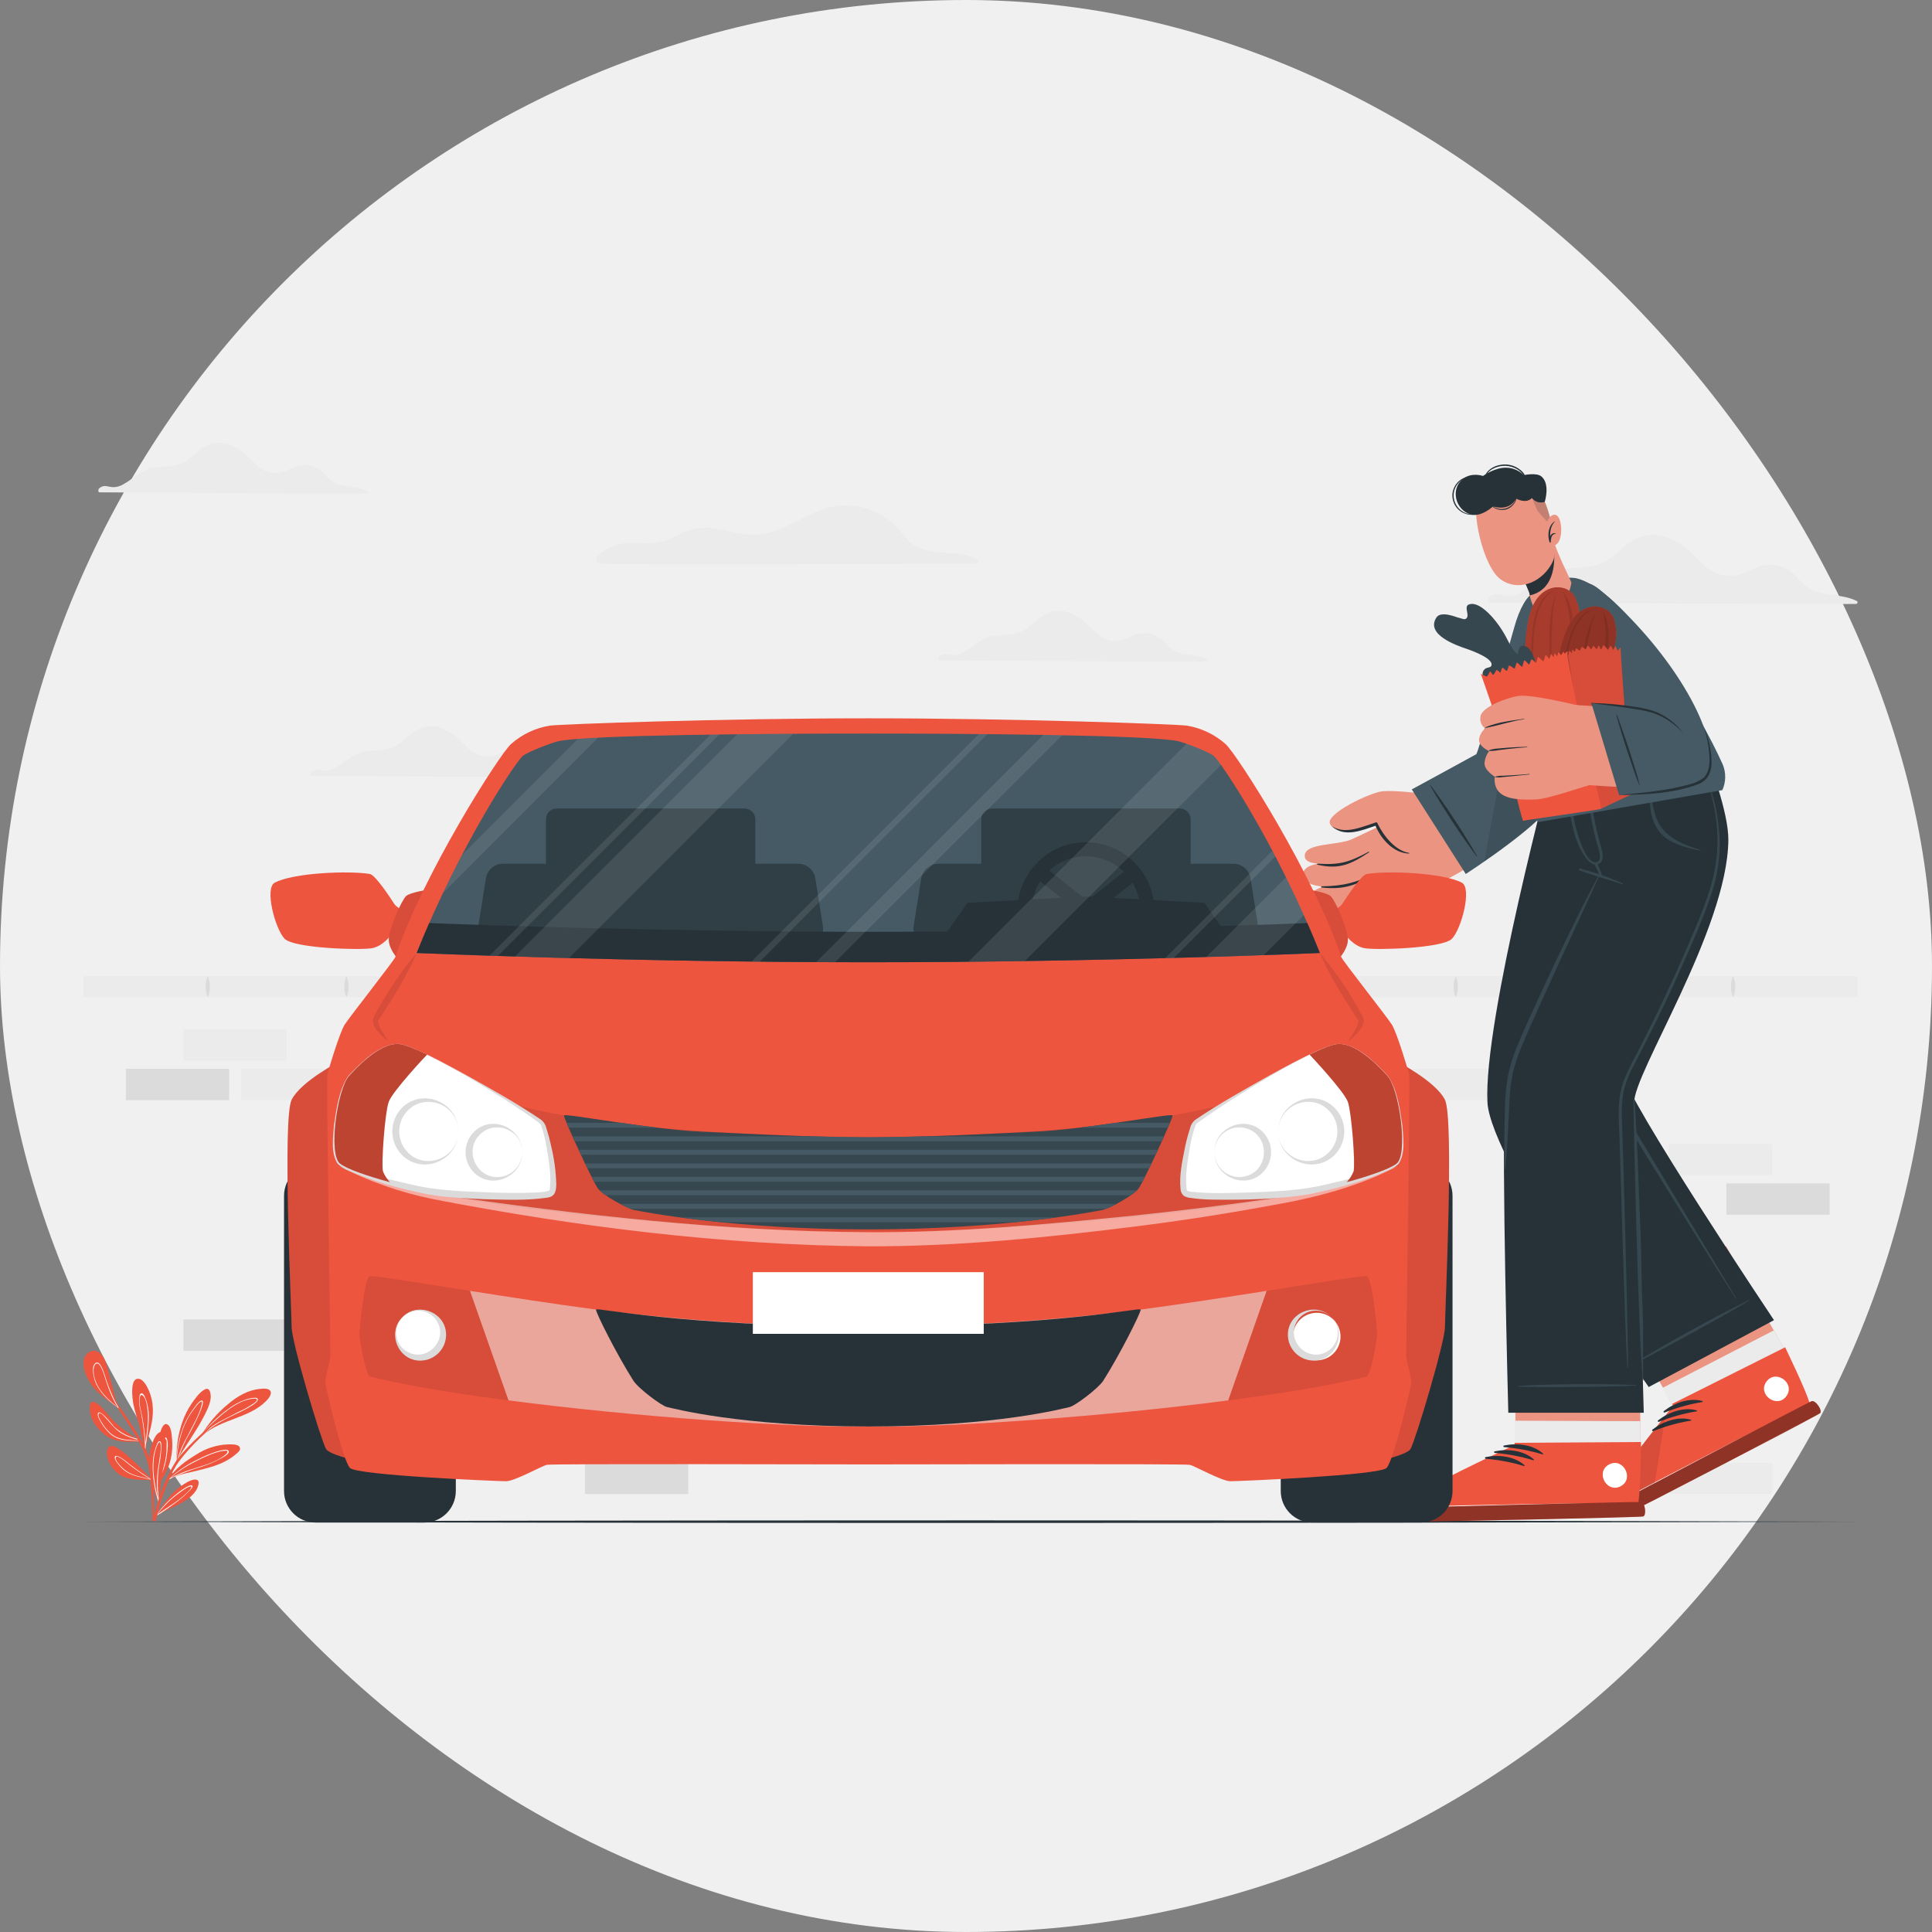 <svg width="128" height="128" viewBox="0 0 128 128" fill="none" xmlns="http://www.w3.org/2000/svg">
<rect x="0" y="0" width="128" height="128" fill="#808080" stroke="none"/>
<g clip-path="url(#clip0_66_23)">
<rect width="128" height="128" rx="64" fill="#F0F0F0"/>
<path d="M18.996 68.194H12.155V70.271H18.996V68.194Z" fill="#EBEBEB"/>
<path d="M15.18 70.813H8.339V72.89H15.18V70.813Z" fill="#DBDBDB"/>
<path d="M22.812 70.813H15.971V72.89H22.812V70.813Z" fill="#EBEBEB"/>
<path d="M18.996 87.418H12.155V89.495H18.996V87.418Z" fill="#DBDBDB"/>
<path d="M99.313 70.813H92.471V72.89H99.313V70.813Z" fill="#EBEBEB"/>
<path d="M117.401 75.783H110.56V77.86H117.401V75.783Z" fill="#EBEBEB"/>
<path d="M121.217 78.402H114.376V80.479H121.217V78.402Z" fill="#DBDBDB"/>
<path d="M38.757 98.985H45.598V96.908H38.757V98.985Z" fill="#DBDBDB"/>
<path d="M110.562 98.985H117.403V96.908H110.562V98.985Z" fill="#EBEBEB"/>
<path d="M123.062 64.673H5.523V66.074H123.062V64.673Z" fill="#EBEBEB"/>
<path d="M13.764 64.673C13.861 64.894 13.908 65.132 13.903 65.373C13.909 65.614 13.862 65.854 13.764 66.074C13.666 65.854 13.619 65.614 13.625 65.373C13.62 65.132 13.667 64.894 13.764 64.673Z" fill="#DBDBDB"/>
<path d="M22.951 64.673C23.048 64.894 23.095 65.132 23.09 65.373C23.096 65.614 23.049 65.854 22.951 66.074C22.854 65.854 22.806 65.614 22.812 65.373C22.807 65.132 22.855 64.894 22.951 64.673Z" fill="#DBDBDB"/>
<path d="M32.138 64.673C32.235 64.894 32.282 65.132 32.278 65.373C32.284 65.614 32.236 65.854 32.138 66.074C31.953 65.626 31.953 65.122 32.138 64.673Z" fill="#DBDBDB"/>
<path d="M41.326 64.673C41.422 64.894 41.47 65.132 41.465 65.373C41.471 65.614 41.423 65.854 41.326 66.074C41.14 65.626 41.14 65.122 41.326 64.673Z" fill="#DBDBDB"/>
<path d="M50.513 64.673C50.608 64.894 50.656 65.132 50.652 65.373C50.657 65.614 50.609 65.853 50.513 66.074C50.42 65.853 50.372 65.614 50.372 65.374C50.372 65.133 50.42 64.895 50.513 64.673Z" fill="#DBDBDB"/>
<path d="M59.7 64.673C59.796 64.894 59.843 65.132 59.839 65.373C59.844 65.614 59.797 65.853 59.7 66.074C59.607 65.853 59.559 65.614 59.559 65.374C59.559 65.133 59.607 64.895 59.7 64.673Z" fill="#DBDBDB"/>
<path d="M68.887 64.673C68.983 64.894 69.03 65.132 69.026 65.373C69.031 65.614 68.984 65.853 68.887 66.074C68.789 65.854 68.741 65.614 68.746 65.373C68.742 65.132 68.79 64.893 68.887 64.673Z" fill="#DBDBDB"/>
<path d="M78.073 64.673C78.169 64.893 78.218 65.132 78.214 65.373C78.219 65.614 78.171 65.854 78.073 66.074C77.976 65.853 77.929 65.614 77.933 65.373C77.929 65.132 77.977 64.894 78.073 64.673Z" fill="#DBDBDB"/>
<path d="M87.26 64.673C87.353 64.895 87.401 65.133 87.401 65.374C87.401 65.614 87.353 65.853 87.26 66.074C87.163 65.853 87.116 65.614 87.121 65.373C87.117 65.132 87.164 64.894 87.26 64.673Z" fill="#DBDBDB"/>
<path d="M96.447 64.673C96.54 64.895 96.588 65.133 96.588 65.374C96.588 65.614 96.54 65.853 96.447 66.074C96.35 65.853 96.303 65.614 96.308 65.373C96.304 65.132 96.351 64.894 96.447 64.673Z" fill="#DBDBDB"/>
<path d="M105.634 64.673C105.82 65.122 105.82 65.626 105.634 66.074C105.537 65.854 105.489 65.614 105.495 65.373C105.49 65.132 105.538 64.894 105.634 64.673Z" fill="#DBDBDB"/>
<path d="M114.821 64.673C114.918 64.894 114.965 65.132 114.961 65.373C114.967 65.614 114.919 65.854 114.821 66.074C114.724 65.854 114.676 65.614 114.682 65.373C114.677 65.132 114.725 64.894 114.821 64.673Z" fill="#DBDBDB"/>
<path d="M98.632 39.914C99.921 39.914 121.601 40.057 122.964 40.014C123.062 40.014 123.114 39.866 123.017 39.818C122.158 39.392 121.184 39.478 120.291 39.177C119.766 38.992 119.445 38.657 119.079 38.264C118.778 37.918 118.388 37.661 117.951 37.522C117.552 37.401 117.129 37.388 116.724 37.483C116.284 37.589 115.902 37.839 115.482 37.999C114.439 38.392 113.428 38.017 112.683 37.256C112.071 36.621 111.468 36.022 110.642 35.681C110.301 35.526 109.933 35.444 109.559 35.438C109.186 35.433 108.815 35.505 108.47 35.649C107.674 36.02 107.128 36.735 106.382 37.171C105.497 37.689 104.437 37.566 103.459 37.728C102.481 37.889 101.731 38.708 100.872 39.181C100.595 39.36 100.274 39.461 99.944 39.471C99.752 39.454 99.562 39.428 99.374 39.391C99.079 39.353 98.799 39.363 98.6 39.61C98.531 39.66 98.54 39.914 98.632 39.914Z" fill="#EBEBEB"/>
<path d="M6.574 32.618C7.515 32.618 23.345 32.722 24.34 32.691C24.41 32.691 24.449 32.585 24.378 32.549C23.751 32.238 23.04 32.301 22.387 32.082C22.038 31.941 21.734 31.711 21.504 31.413C21.283 31.163 20.998 30.977 20.68 30.875C20.388 30.787 20.079 30.778 19.783 30.848C19.473 30.951 19.169 31.075 18.875 31.219C18.116 31.506 17.376 31.233 16.834 30.662C16.387 30.2 15.945 29.762 15.336 29.511C15.088 29.399 14.819 29.339 14.546 29.335C14.273 29.331 14.003 29.384 13.751 29.489C13.17 29.752 12.773 30.281 12.227 30.602C11.579 30.974 10.807 30.89 10.093 31.003C9.378 31.117 8.831 31.72 8.205 32.065C8.001 32.197 7.765 32.27 7.522 32.277C7.381 32.277 7.244 32.236 7.107 32.219C7.008 32.193 6.904 32.194 6.806 32.222C6.708 32.251 6.62 32.304 6.55 32.379C6.498 32.432 6.505 32.618 6.574 32.618Z" fill="#EBEBEB"/>
<path d="M62.219 43.754C63.16 43.754 78.988 43.858 79.982 43.827C79.999 43.826 80.015 43.821 80.028 43.811C80.041 43.801 80.051 43.787 80.055 43.771C80.059 43.755 80.059 43.738 80.052 43.722C80.046 43.707 80.035 43.694 80.021 43.685C79.394 43.374 78.683 43.437 78.032 43.218C77.682 43.078 77.377 42.847 77.146 42.55C76.926 42.298 76.641 42.112 76.322 42.011C76.031 41.923 75.722 41.914 75.426 41.983C75.116 42.087 74.814 42.211 74.52 42.355C73.759 42.641 73.02 42.37 72.479 41.798C72.031 41.334 71.591 40.898 70.983 40.647C70.734 40.535 70.465 40.475 70.192 40.471C69.918 40.467 69.648 40.52 69.396 40.625C68.817 40.888 68.418 41.417 67.872 41.739C67.226 42.11 66.452 42.028 65.74 42.141C65.027 42.254 64.475 42.858 63.85 43.203C63.646 43.335 63.41 43.408 63.167 43.414C63.028 43.414 62.891 43.374 62.751 43.357C62.653 43.331 62.549 43.331 62.451 43.359C62.353 43.387 62.264 43.441 62.194 43.515C62.15 43.569 62.156 43.754 62.219 43.754Z" fill="#EBEBEB"/>
<path d="M20.618 51.406C21.559 51.406 37.389 51.51 38.384 51.479C38.454 51.479 38.493 51.371 38.423 51.336C37.795 51.026 37.085 51.087 36.433 50.868C36.084 50.728 35.778 50.498 35.548 50.2C35.327 49.95 35.042 49.764 34.724 49.664C34.433 49.576 34.124 49.566 33.827 49.634C33.518 49.739 33.215 49.863 32.92 50.005C32.161 50.293 31.42 50.02 30.878 49.448C30.431 48.984 29.989 48.546 29.382 48.298C29.134 48.185 28.864 48.125 28.591 48.121C28.318 48.117 28.047 48.17 27.795 48.275C27.215 48.537 26.817 49.066 26.272 49.389C25.624 49.76 24.852 49.677 24.137 49.792C23.423 49.907 22.875 50.506 22.25 50.853C22.045 50.984 21.809 51.057 21.567 51.065C21.426 51.065 21.288 51.022 21.151 51.005C21.052 50.98 20.949 50.981 20.851 51.01C20.753 51.038 20.664 51.091 20.594 51.165C20.55 51.221 20.557 51.406 20.618 51.406Z" fill="#EBEBEB"/>
<path d="M40.088 37.362C40.106 37.414 65.036 37.362 64.722 37.362C64.579 37.362 64.939 37.147 64.8 37.078C63.987 36.675 63.1 36.664 62.217 36.583C61.694 36.559 61.182 36.433 60.708 36.211C60.236 35.965 59.945 35.538 59.611 35.142C59.097 34.534 58.436 34.066 57.691 33.784C56.946 33.502 56.142 33.414 55.353 33.529C53.581 33.808 52.183 35.159 50.409 35.406C49.342 35.556 48.332 35.142 47.291 34.998C46.484 34.887 45.664 35.037 44.949 35.426C44.392 35.705 43.867 35.938 43.232 35.983C42.744 36.018 42.254 35.961 41.764 35.957C40.964 35.975 40.199 36.284 39.611 36.826C39.525 36.887 39.275 37.362 40.088 37.362Z" fill="#EBEBEB"/>
<path d="M5.529 100.815C43.178 100.7 85.413 100.7 123.062 100.815C85.413 100.928 43.178 100.928 5.529 100.815Z" fill="#263238"/>
<path d="M9.221 95.509C8.46 95.537 7.611 95.579 6.982 95.085C6.399 94.631 5.88 93.951 5.958 93.172C5.98 92.949 6.03 92.812 6.27 92.907C6.641 93.051 6.912 93.452 7.162 93.733C7.482 94.099 7.835 94.435 8.218 94.735C8.489 94.941 8.775 95.121 9.057 95.323L9.161 95.399L9.2 95.429H9.222C9.228 95.429 9.234 95.43 9.239 95.433C9.245 95.436 9.249 95.441 9.252 95.446C9.253 95.45 9.253 95.454 9.252 95.459C9.254 95.469 9.252 95.481 9.246 95.49C9.241 95.499 9.231 95.506 9.221 95.509Z" fill="#EE553F"/>
<path d="M9.26 95.459C8.589 95.447 7.868 95.477 7.333 95.024C7.088 94.806 6.878 94.552 6.711 94.269C6.635 94.143 6.403 93.768 6.498 93.617C6.672 93.348 7.47 94.449 7.58 94.545C8 94.926 8.511 95.191 9.065 95.314L9.169 95.39C8.776 95.31 8.4 95.166 8.055 94.963C7.58 94.681 7.313 94.261 6.941 93.872C6.862 93.786 6.618 93.501 6.527 93.686C6.468 93.803 6.691 94.171 6.739 94.243C6.898 94.511 7.096 94.753 7.327 94.961C7.86 95.427 8.578 95.41 9.252 95.438C9.257 95.444 9.26 95.451 9.26 95.459Z" fill="white"/>
<path d="M9.64 95.973L9.623 96.062C9.623 96.065 9.621 96.068 9.619 96.071C9.616 96.073 9.614 96.075 9.61 96.077C9.607 96.079 9.603 96.079 9.599 96.08C9.595 96.08 9.59 96.079 9.587 96.078C9.583 96.077 9.579 96.075 9.576 96.072C9.573 96.069 9.571 96.066 9.569 96.062C9.568 96.056 9.568 96.049 9.569 96.043C9.569 96.043 9.569 96.043 9.569 96.032V96.006C9.436 95.503 9.384 94.98 9.241 94.475C9.098 93.97 8.937 93.523 8.838 93.033C8.777 92.723 8.562 91.177 9.247 91.362C9.549 91.448 9.757 91.888 9.872 92.149C10.022 92.502 10.107 92.88 10.124 93.263C10.18 94.204 9.833 95.065 9.64 95.973Z" fill="#EE553F"/>
<path d="M9.859 94.039C9.874 93.684 9.837 93.33 9.75 92.986C9.72 92.868 9.564 92.296 9.378 92.311C9.252 92.311 9.232 92.565 9.221 92.647C9.178 92.992 9.289 93.345 9.356 93.68C9.49 94.365 9.574 95.059 9.607 95.755C9.607 95.798 9.594 95.843 9.59 95.887C9.586 95.932 9.59 95.96 9.575 95.997C9.56 96.034 9.575 96.021 9.575 96.034C9.575 96.047 9.575 96.052 9.575 96.064C9.579 96.07 9.585 96.076 9.592 96.078C9.599 96.081 9.607 96.081 9.614 96.079C9.614 96.051 9.614 96.023 9.627 95.995C9.627 96.017 9.627 96.04 9.627 96.064C9.627 96.038 9.627 96.015 9.64 95.991C9.641 95.986 9.641 95.98 9.64 95.975C9.64 95.936 9.64 95.897 9.64 95.859C9.749 95.257 9.822 94.649 9.859 94.039ZM9.629 95.607C9.61 95.201 9.569 94.794 9.512 94.391C9.466 94.065 9.404 93.744 9.326 93.422C9.282 93.24 9.253 93.053 9.239 92.866C9.239 92.725 9.254 92.201 9.523 92.524C9.709 92.76 9.766 93.267 9.788 93.551C9.812 93.872 9.806 94.194 9.77 94.514C9.744 94.885 9.683 95.247 9.629 95.607Z" fill="white"/>
<path d="M10.05 98.061C10.041 98.062 10.032 98.062 10.022 98.061C9.326 98.025 8.4 98.09 7.821 97.63C7.392 97.29 6.973 96.619 7.108 96.049C7.262 95.407 8.129 96.177 8.359 96.362C8.958 96.884 9.527 97.438 10.065 98.022V98.035C10.082 98.051 10.067 98.057 10.05 98.061Z" fill="#EE553F"/>
<path d="M10.074 98.04L9.954 97.966C9.497 97.677 9.052 97.37 8.623 97.038C8.513 96.956 7.73 96.258 7.613 96.507C7.543 96.659 7.799 96.966 7.882 97.064C8.031 97.249 8.21 97.409 8.411 97.535C8.875 97.825 9.438 97.886 9.963 98.025L10.037 98.046H10.05C10.067 98.057 10.08 98.051 10.074 98.04ZM8.697 97.645C8.476 97.543 8.274 97.406 8.098 97.239C7.981 97.127 7.569 96.711 7.678 96.541C7.738 96.45 7.786 96.498 7.895 96.552C7.946 96.577 7.996 96.606 8.044 96.637C8.161 96.713 8.268 96.804 8.376 96.889C8.562 97.044 8.76 97.19 8.959 97.335C9.282 97.571 9.614 97.791 9.954 98.003C9.543 97.875 9.096 97.823 8.697 97.645Z" fill="white"/>
<path d="M11.322 96.628C11.14 97.425 10.725 98.15 10.13 98.71H10.117C10.11 98.712 10.103 98.712 10.096 98.71C10.09 98.707 10.084 98.703 10.08 98.697C10.075 98.692 10.072 98.684 10.072 98.677C10.072 98.669 10.075 98.662 10.08 98.656L10.115 98.621C10.23 97.677 10.358 96.736 10.455 95.787C10.477 95.562 10.653 94.141 11.089 94.373C11.361 94.516 11.377 95.099 11.401 95.36C11.44 95.784 11.413 96.212 11.322 96.628Z" fill="#EE553F"/>
<path d="M11.069 95.36C11.045 95.28 11.004 95.199 10.915 95.254C10.746 95.36 10.679 96.03 10.65 96.214C10.533 96.979 10.353 97.712 10.169 98.458C10.154 98.521 10.137 98.584 10.123 98.644L10.08 98.699C10.084 98.705 10.089 98.709 10.095 98.712C10.102 98.714 10.109 98.714 10.115 98.712C10.115 98.712 10.115 98.699 10.115 98.694C10.115 98.688 10.154 98.644 10.171 98.618C10.469 98.209 10.701 97.756 10.859 97.276C10.958 96.974 11.027 96.663 11.063 96.348C11.102 96.051 11.158 95.646 11.069 95.36ZM10.176 98.571C10.167 98.583 10.158 98.595 10.15 98.608C10.15 98.582 10.167 98.558 10.175 98.532C10.353 97.963 10.495 97.382 10.6 96.795C10.65 96.496 10.681 96.195 10.744 95.9C10.768 95.774 10.832 95.418 10.93 95.36C11.028 95.303 11.032 95.44 11.043 95.522C11.047 95.594 11.047 95.666 11.043 95.739C11.06 96.751 10.757 97.742 10.176 98.571Z" fill="white"/>
<path d="M10.245 100.75H10.1C10.1 100.628 10.1 100.505 10.1 100.379C10.084 99.885 10.065 99.391 10.035 98.894C10.019 98.614 9.998 98.337 9.969 98.057C9.968 98.047 9.968 98.037 9.969 98.027C9.969 98.005 9.969 97.983 9.959 97.96C9.95 97.938 9.959 97.91 9.959 97.886C9.897 97.259 9.736 96.646 9.482 96.069C9.393 95.884 9.297 95.698 9.195 95.512L9.167 95.46V95.446L9.137 95.39C9.128 95.377 9.12 95.363 9.113 95.349C8.79 94.783 8.422 94.236 8.074 93.697L7.775 93.228C7.767 93.219 7.762 93.209 7.758 93.198C7.749 93.188 7.741 93.177 7.736 93.165C7.296 92.472 6.865 91.774 6.409 91.095C6.392 91.069 6.433 91.047 6.45 91.073C6.758 91.522 7.075 91.966 7.392 92.413L7.519 92.599L7.743 92.938C7.908 93.174 8.07 93.409 8.229 93.649C8.699 94.313 9.127 95.005 9.51 95.722C9.538 95.778 9.564 95.832 9.59 95.887C9.616 95.943 9.623 95.956 9.636 95.989C9.649 96.023 9.673 96.069 9.692 96.108C9.974 96.806 10.133 97.548 10.16 98.3C10.16 98.352 10.16 98.406 10.169 98.458V98.532C10.168 98.545 10.168 98.558 10.169 98.571C10.168 98.588 10.168 98.605 10.169 98.621C10.169 98.632 10.169 98.645 10.169 98.658V98.794C10.189 99.287 10.202 99.783 10.212 100.279C10.226 100.434 10.238 100.592 10.245 100.75Z" fill="#EE553F"/>
<path d="M6.091 91.797C5.72 91.284 5.223 90.228 5.783 89.679C5.885 89.572 6.023 89.507 6.17 89.496C6.317 89.485 6.463 89.529 6.579 89.62C6.876 89.835 7.01 90.24 7.105 90.575C7.363 91.472 7.533 92.385 7.847 93.263C7.847 93.263 7.873 93.337 7.882 93.358C7.892 93.378 7.86 93.383 7.853 93.358C7.845 93.332 7.832 93.3 7.821 93.272C7.222 92.84 6.542 92.404 6.091 91.797Z" fill="#EE553F"/>
<path d="M7.86 93.265L7.851 93.25C7.722 93.036 7.605 92.815 7.502 92.587C7.285 92.11 7.099 91.62 6.945 91.119C6.884 90.934 6.609 89.985 6.273 90.36C6.132 90.518 6.153 90.798 6.175 90.991C6.213 91.302 6.312 91.602 6.466 91.875C6.789 92.4 7.221 92.85 7.732 93.194L7.799 93.246L7.812 93.269L7.823 93.285C7.826 93.286 7.829 93.287 7.832 93.287C7.835 93.287 7.838 93.286 7.841 93.285C7.843 93.284 7.846 93.282 7.848 93.28C7.85 93.278 7.852 93.275 7.853 93.272C7.856 93.271 7.859 93.268 7.86 93.265ZM7.712 93.161C7.301 92.859 6.939 92.496 6.639 92.084C6.488 91.866 6.37 91.626 6.29 91.374C6.255 91.26 6.229 91.144 6.214 91.026C6.201 90.939 6.196 90.851 6.199 90.763C6.199 90.577 6.284 90.358 6.399 90.338C6.514 90.317 6.585 90.395 6.682 90.557C6.713 90.612 6.741 90.669 6.765 90.728C6.826 90.873 6.879 91.022 6.923 91.173C7.003 91.422 7.082 91.671 7.172 91.915C7.233 92.082 7.296 92.246 7.368 92.409C7.488 92.689 7.628 92.96 7.786 93.22C7.76 93.202 7.736 93.181 7.712 93.161Z" fill="white"/>
<path d="M13.441 93.968C13.2 94.419 12.927 94.853 12.65 95.282C12.495 95.527 12.335 95.769 12.179 96.013C12.023 96.258 11.808 96.548 11.769 96.873C11.766 96.887 11.761 96.9 11.756 96.914C11.75 96.918 11.743 96.92 11.736 96.92C11.729 96.92 11.723 96.918 11.717 96.915C11.711 96.911 11.706 96.906 11.703 96.9C11.699 96.894 11.698 96.887 11.698 96.88C11.698 96.88 11.698 96.865 11.698 96.858C11.687 96.763 11.687 96.667 11.698 96.572C11.686 95.782 11.811 94.996 12.069 94.248C12.223 93.801 12.434 93.375 12.699 92.983C12.916 92.673 13.235 92.207 13.593 92.042C13.918 91.895 13.964 92.35 13.964 92.569C13.929 93.066 13.662 93.541 13.441 93.968Z" fill="#EE553F"/>
<path d="M13.398 92.799C13.226 92.732 12.884 93.243 12.728 93.46C12.485 93.802 12.284 94.173 12.131 94.564C11.861 95.268 11.712 96.012 11.689 96.765C11.689 96.795 11.689 96.826 11.689 96.856V96.878C11.688 96.885 11.689 96.892 11.692 96.898C11.695 96.905 11.7 96.91 11.706 96.913C11.712 96.917 11.719 96.919 11.726 96.918C11.732 96.918 11.739 96.916 11.745 96.912C11.758 96.851 11.771 96.789 11.786 96.726C11.8 96.663 11.815 96.619 11.832 96.565C12.028 95.983 12.285 95.423 12.598 94.894C12.936 94.278 13.627 92.89 13.398 92.799ZM11.754 96.672C11.734 96.752 11.717 96.834 11.702 96.914L11.713 96.728C11.749 96.066 11.874 95.412 12.084 94.783C12.207 94.429 12.367 94.09 12.563 93.771C12.667 93.6 12.783 93.436 12.908 93.28C12.96 93.213 13.267 92.795 13.365 92.86C13.434 92.905 13.289 93.332 13.285 93.341C13.257 93.426 13.226 93.512 13.191 93.595C13.122 93.77 13.042 93.939 12.96 94.106C12.775 94.468 12.589 94.82 12.404 95.176C12.13 95.648 11.912 96.15 11.754 96.672Z" fill="white"/>
<path d="M15.644 96.329C15.087 96.825 14.371 97.092 13.662 97.283C13.291 97.387 12.899 97.469 12.517 97.565C12.171 97.63 11.833 97.729 11.507 97.862C11.492 97.868 11.478 97.876 11.464 97.884C11.376 97.928 11.292 97.981 11.216 98.044C11.213 98.045 11.21 98.046 11.207 98.046C11.203 98.046 11.2 98.045 11.197 98.044L11.177 98.066C11.177 98.066 11.162 98.066 11.166 98.066C11.171 98.057 11.176 98.048 11.181 98.038C11.178 98.035 11.177 98.031 11.177 98.026C11.177 98.022 11.178 98.018 11.181 98.014L11.197 97.986C11.568 97.298 12.355 96.763 12.998 96.372C13.629 95.956 14.362 95.722 15.117 95.694C15.303 95.694 15.754 95.665 15.871 95.865C15.988 96.066 15.763 96.225 15.644 96.329Z" fill="#EE553F"/>
<path d="M15.154 96.142C15.061 95.934 14.475 96.142 14.33 96.177C13.895 96.319 13.474 96.499 13.07 96.713C12.399 97.027 11.781 97.444 11.24 97.949L11.218 97.962C11.218 97.973 11.207 97.983 11.201 97.992C11.198 97.996 11.197 98 11.197 98.005C11.197 98.01 11.198 98.014 11.201 98.018L11.232 98.001C11.314 97.953 11.398 97.91 11.483 97.868L11.526 97.847C12.124 97.583 12.738 97.356 13.365 97.168C13.8 97.03 14.221 96.851 14.621 96.633C14.705 96.593 15.232 96.318 15.154 96.142ZM14.887 96.42C14.273 96.895 13.45 97.097 12.725 97.337C12.231 97.485 11.753 97.682 11.297 97.923C11.802 97.481 12.364 97.11 12.968 96.819C13.306 96.64 13.653 96.48 14.009 96.34C14.201 96.263 14.399 96.201 14.601 96.155C14.723 96.125 14.847 96.109 14.972 96.108C15.208 96.127 14.993 96.338 14.887 96.42Z" fill="white"/>
<path d="M10.546 99.477C10.54 99.48 10.533 99.482 10.526 99.482C10.519 99.482 10.513 99.48 10.507 99.477C10.506 99.482 10.506 99.487 10.507 99.492C10.509 99.494 10.51 99.496 10.51 99.499C10.51 99.502 10.509 99.504 10.507 99.507C10.504 99.508 10.501 99.509 10.498 99.509C10.495 99.509 10.492 99.508 10.49 99.507C10.136 98.682 9.852 97.74 9.866 96.838C9.867 96.459 9.93 96.083 10.052 95.724C10.139 95.477 10.316 94.982 10.592 94.887C11.149 94.701 10.947 96.351 10.915 96.602C10.857 97.057 10.761 97.506 10.696 97.96C10.624 98.458 10.588 98.959 10.553 99.46C10.552 99.466 10.549 99.472 10.546 99.477Z" fill="#EE553F"/>
<path d="M10.546 99.477C10.546 99.43 10.531 99.382 10.525 99.334C10.417 98.566 10.428 97.786 10.557 97.021C10.633 96.637 10.677 96.247 10.689 95.856C10.689 95.759 10.707 95.397 10.503 95.507C10.399 95.562 10.221 96.197 10.189 96.364C10.121 96.751 10.1 97.144 10.128 97.535C10.164 98.191 10.284 98.84 10.483 99.466L10.499 99.521C10.501 99.519 10.502 99.517 10.502 99.514C10.502 99.511 10.501 99.508 10.499 99.507C10.498 99.502 10.498 99.496 10.499 99.492C10.508 99.495 10.517 99.496 10.525 99.493C10.534 99.49 10.541 99.484 10.546 99.477ZM10.199 97.849C10.153 97.463 10.149 97.073 10.186 96.685C10.203 96.531 10.228 96.378 10.262 96.227C10.287 96.108 10.322 95.992 10.364 95.878C10.473 95.603 10.524 95.54 10.574 95.549C10.624 95.559 10.633 95.6 10.65 95.796C10.658 95.923 10.654 96.051 10.637 96.177C10.618 96.362 10.592 96.535 10.562 96.713C10.507 97.07 10.445 97.426 10.416 97.786C10.371 98.302 10.395 98.822 10.486 99.332C10.35 98.847 10.253 98.35 10.199 97.849Z" fill="white"/>
<path d="M12.986 98.757C12.804 99.021 12.568 99.242 12.292 99.406C11.76 99.751 11.16 99.978 10.603 100.286C10.522 100.331 10.438 100.379 10.358 100.429C10.358 100.429 10.267 100.518 10.271 100.511L10.33 100.412C10.516 100.119 11.086 99.236 11.526 98.84C11.796 98.588 12.095 98.368 12.417 98.187C12.572 98.107 12.927 97.942 13.096 98.072C13.265 98.202 13.07 98.616 12.986 98.757Z" fill="#EE553F"/>
<path d="M12.752 98.441C12.597 98.237 11.709 98.97 11.592 99.065C11.158 99.411 10.771 99.813 10.442 100.26C10.403 100.31 10.367 100.362 10.33 100.412L10.269 100.511C10.269 100.511 10.349 100.436 10.358 100.429L10.399 100.403L10.603 100.286C10.963 100.034 11.329 99.787 11.684 99.525C11.941 99.34 12.184 99.134 12.409 98.911C12.459 98.859 12.819 98.53 12.752 98.441ZM12.591 98.682C11.986 99.386 11.147 99.796 10.416 100.353L10.38 100.379L10.423 100.323C10.704 99.959 11.018 99.622 11.362 99.317C11.573 99.133 11.794 98.961 12.025 98.803C12.148 98.711 12.277 98.626 12.411 98.551C12.47 98.521 12.637 98.445 12.671 98.482C12.704 98.519 12.632 98.636 12.591 98.692V98.682Z" fill="white"/>
<path d="M17.634 92.819C16.492 93.974 14.664 94.007 13.448 95.08L13.339 95.182C13.335 95.185 13.331 95.188 13.326 95.189C13.322 95.19 13.317 95.191 13.312 95.189C13.307 95.188 13.303 95.186 13.299 95.183C13.295 95.18 13.293 95.175 13.291 95.171C13.288 95.167 13.287 95.163 13.287 95.159C13.287 95.154 13.288 95.15 13.291 95.147C13.299 95.138 13.307 95.13 13.317 95.123C13.785 94.322 14.393 93.611 15.111 93.025C15.707 92.519 16.411 92.097 17.205 92.021C17.391 92.001 17.784 91.949 17.912 92.157C18.04 92.365 17.775 92.678 17.634 92.819Z" fill="#EE553F"/>
<path d="M17.068 92.669C17.012 92.582 16.869 92.606 16.789 92.615C16.591 92.636 16.397 92.682 16.21 92.751C15.826 92.891 15.466 93.089 15.141 93.337C14.572 93.743 14.055 94.218 13.603 94.751C13.502 94.87 13.407 94.994 13.319 95.123L13.285 95.171C13.287 95.175 13.29 95.179 13.294 95.182C13.298 95.185 13.302 95.187 13.307 95.188C13.311 95.189 13.316 95.189 13.321 95.188C13.325 95.187 13.33 95.185 13.333 95.182C13.369 95.147 13.402 95.115 13.439 95.084H13.448C13.675 94.851 13.924 94.642 14.191 94.458C14.615 94.189 15.057 93.948 15.512 93.736C15.683 93.643 17.259 92.966 17.068 92.669ZM16.847 92.953C16.517 93.186 16.164 93.385 15.793 93.545C15.433 93.731 15.071 93.916 14.714 94.102C14.431 94.249 14.161 94.418 13.905 94.609C13.693 94.771 13.495 94.953 13.315 95.15C13.471 94.939 13.64 94.736 13.822 94.545C14.148 94.21 14.495 93.896 14.861 93.604L14.874 93.593C15.189 93.328 15.535 93.101 15.904 92.918C16.106 92.821 16.318 92.747 16.537 92.699C16.786 92.647 16.992 92.63 17.018 92.713C17.044 92.797 16.938 92.879 16.847 92.953Z" fill="white"/>
<path d="M14.893 93.63C14.558 93.951 14.232 94.282 13.905 94.612C13.753 94.768 13.599 94.924 13.448 95.08H13.439L13.272 95.247C12.751 95.743 12.271 96.279 11.836 96.852C11.62 97.164 11.434 97.494 11.279 97.84L11.232 97.946C11.232 97.966 11.216 97.985 11.208 98.005C11.203 98.015 11.198 98.026 11.195 98.037C11.065 98.337 10.952 98.645 10.843 98.944C10.689 99.362 10.566 99.787 10.445 100.212C10.445 100.224 10.445 100.237 10.445 100.249C10.445 100.269 10.434 100.288 10.427 100.308C10.419 100.329 10.427 100.327 10.427 100.338L10.41 100.392C10.373 100.529 10.334 100.666 10.293 100.804L10.167 100.754C10.237 100.323 10.339 99.898 10.472 99.482C10.472 99.473 10.472 99.466 10.472 99.456C10.485 99.415 10.498 99.375 10.512 99.334C10.527 99.293 10.544 99.236 10.562 99.185C10.605 99.065 10.646 98.946 10.689 98.827C10.927 98.128 11.246 97.46 11.641 96.836L11.676 96.786L11.689 96.765L11.713 96.728L11.754 96.672C11.78 96.639 11.804 96.606 11.83 96.574L11.852 96.544C12.271 96.043 12.722 95.569 13.204 95.128C13.289 95.046 13.372 94.965 13.46 94.885L13.603 94.751L13.822 94.549C14.167 94.234 14.518 93.925 14.861 93.608C14.883 93.588 14.909 93.615 14.893 93.63Z" fill="#EE553F"/>
<path d="M114.365 82.572C114.365 82.572 118.491 89.853 118.491 89.859C119.153 91.327 119.706 92.626 119.931 93.326C119.932 93.33 119.932 93.334 119.931 93.337C120 93.495 120.033 93.666 120.026 93.838C120.026 93.838 120.026 93.849 120.026 93.853C119.721 94.345 108.147 99.978 107.67 100.034C107.193 100.089 106.991 98.758 107.267 98.178C107.544 97.597 111.015 93.462 111.015 93.462L106.971 86.151L114.365 82.572Z" fill="#EB9481"/>
<path d="M107.848 99.991C108.318 99.93 119.714 94.345 120.018 93.853C120.019 93.849 120.019 93.844 120.018 93.84C120.026 93.667 119.993 93.495 119.924 93.337V93.326C119.699 92.628 119.146 91.327 118.485 89.859C118.485 89.859 117.791 88.586 117.514 88.144L110.148 91.951L111.005 93.467C111.005 93.467 107.726 97.561 107.446 98.135C107.165 98.708 107.377 100.052 107.848 99.991Z" fill="#EBEBEB"/>
<path d="M107.637 99.835C108.11 99.763 119.649 93.818 119.944 93.313C120.059 93.127 119.291 91.39 118.303 89.325C118.292 89.303 118.281 89.282 118.272 89.26L110.785 93.012L110.851 93.137C110.851 93.137 107.453 97.392 107.188 97.977C106.922 98.562 107.169 99.907 107.637 99.835Z" fill="#EE553F"/>
<path d="M107.54 99.319C109.461 98.27 117.307 94.217 119.285 93.324C119.3 93.324 119.305 93.324 119.285 93.337C117.405 94.419 109.526 98.408 107.551 99.351C107.512 99.371 107.496 99.341 107.54 99.319Z" fill="white"/>
<path d="M110.239 93.482C110.929 92.944 111.926 92.58 112.793 92.823C112.826 92.832 112.811 92.881 112.793 92.886C111.94 93.027 111.104 93.258 110.3 93.577C110.288 93.585 110.272 93.588 110.258 93.584C110.243 93.581 110.23 93.572 110.222 93.56C110.214 93.547 110.211 93.532 110.214 93.517C110.218 93.503 110.226 93.49 110.239 93.482Z" fill="#263238"/>
<path d="M109.857 94.1C110.549 93.562 111.546 93.198 112.412 93.441C112.446 93.45 112.431 93.499 112.412 93.504C111.559 93.644 110.723 93.875 109.92 94.195C109.907 94.203 109.892 94.206 109.877 94.203C109.862 94.2 109.849 94.191 109.841 94.179C109.832 94.166 109.829 94.151 109.832 94.136C109.835 94.121 109.844 94.108 109.857 94.1Z" fill="#263238"/>
<path d="M109.476 94.716C110.168 94.18 111.165 93.814 112.03 94.059C112.063 94.059 112.05 94.117 112.021 94.12C111.168 94.261 110.333 94.494 109.53 94.813C109.517 94.818 109.503 94.818 109.491 94.814C109.478 94.809 109.467 94.8 109.46 94.788C109.454 94.776 109.452 94.762 109.455 94.749C109.458 94.736 109.465 94.724 109.476 94.716Z" fill="#263238"/>
<path d="M117.032 91.535C117.654 90.685 118.973 91.648 118.351 92.5C117.73 93.352 116.41 92.381 117.032 91.535Z" fill="white"/>
<path opacity="0.1" d="M110.345 93.775L109.515 98.955C108.47 99.475 107.748 99.816 107.637 99.835C107.165 99.907 106.924 98.566 107.186 97.979C107.388 97.532 109.396 94.98 110.345 93.775Z" fill="black"/>
<path d="M107.247 99.512C107.082 99.698 107.485 100.368 107.661 100.347C107.837 100.327 120.391 93.788 120.581 93.63C120.77 93.473 120.297 92.745 120.024 92.834C119.751 92.923 107.247 99.512 107.247 99.512Z" fill="#EE553F"/>
<path opacity="0.4" d="M107.247 99.512C107.082 99.698 107.485 100.368 107.661 100.347C107.837 100.327 120.391 93.788 120.581 93.63C120.77 93.473 120.297 92.745 120.024 92.834C119.751 92.923 107.247 99.512 107.247 99.512Z" fill="black"/>
<path d="M117.531 87.463L109.233 91.895C109.233 91.895 98.758 76.965 98.548 73.044C98.26 67.626 102.884 50.436 102.884 50.436L110.261 50.386C110.261 50.386 107.262 68.068 107.505 71.082C107.633 72.661 117.531 87.463 117.531 87.463Z" fill="#263238"/>
<path d="M108.509 90.18C108.936 89.872 112.869 87.593 115.864 86.136C115.885 86.127 115.898 86.154 115.881 86.167C114.972 86.767 109.101 89.983 108.531 90.212C108.511 90.219 108.489 90.193 108.509 90.18Z" fill="#37474F"/>
<path d="M106.482 67.303C106.824 64.716 107.201 62.13 107.631 59.556C108.062 56.982 108.518 54.383 109.059 51.818C109.125 51.505 109.193 51.192 109.263 50.879C109.265 50.87 109.272 50.862 109.28 50.857C109.288 50.852 109.298 50.851 109.307 50.852C109.317 50.854 109.325 50.86 109.331 50.867C109.337 50.875 109.34 50.885 109.339 50.894C108.884 53.439 108.411 55.983 107.999 58.535C107.587 61.087 107.19 63.645 106.839 66.208C106.753 66.843 106.668 67.478 106.586 68.112C106.486 68.767 106.424 69.427 106.401 70.089C106.39 70.722 106.498 71.351 106.718 71.945C106.952 72.526 107.236 73.085 107.568 73.615C108.903 75.874 114.881 85.74 115.035 86.028C115.046 86.047 115.02 86.067 115.007 86.049C113.572 83.821 109.123 76.713 107.769 74.417C107.158 73.383 106.458 72.335 106.26 71.126C106.055 69.862 106.317 68.548 106.482 67.303Z" fill="#37474F"/>
<path d="M108.607 87.463C108.607 87.463 108.691 95.88 108.691 95.887C108.646 97.496 108.578 98.907 108.476 99.633C108.477 99.637 108.477 99.641 108.476 99.646C108.469 99.818 108.424 99.987 108.342 100.139V100.149C107.854 100.46 94.979 100.479 94.528 100.334C94.077 100.189 94.472 98.892 94.972 98.493C95.471 98.094 100.4 95.882 100.4 95.882V87.47L108.607 87.463Z" fill="#EB9481"/>
<path d="M108.674 94.157C108.674 94.157 108.691 95.88 108.691 95.887C108.646 97.496 108.578 98.907 108.476 99.633C108.477 99.637 108.477 99.641 108.476 99.646C108.45 99.815 108.406 99.981 108.342 100.139V100.149C107.854 100.46 94.979 100.479 94.528 100.334C94.077 100.19 94.472 98.892 94.972 98.493C95.471 98.094 100.4 95.882 100.4 95.882V94.126L108.674 94.157Z" fill="#EBEBEB"/>
<path d="M94.511 100.314C94.968 100.459 107.945 100.23 108.431 99.907C108.617 99.789 108.697 97.895 108.723 95.605V95.537L100.348 95.59V95.733C100.348 95.733 95.421 98.042 94.921 98.454C94.422 98.866 94.055 100.176 94.511 100.314Z" fill="#EE553F"/>
<path d="M94.648 99.805C96.837 99.714 105.664 99.547 107.826 99.62C107.843 99.62 107.843 99.633 107.826 99.633C105.66 99.772 96.831 99.867 94.648 99.839C94.604 99.842 94.602 99.805 94.648 99.805Z" fill="white"/>
<path d="M99.654 95.767C100.512 95.59 101.568 95.704 102.236 96.307C102.262 96.329 102.236 96.366 102.201 96.357C101.373 96.106 100.521 95.945 99.66 95.874C99.653 95.875 99.646 95.874 99.639 95.871C99.632 95.869 99.626 95.865 99.621 95.861C99.616 95.856 99.611 95.85 99.608 95.844C99.605 95.837 99.603 95.83 99.603 95.823C99.603 95.816 99.604 95.809 99.606 95.802C99.609 95.796 99.612 95.79 99.617 95.784C99.622 95.779 99.627 95.775 99.634 95.772C99.64 95.769 99.647 95.767 99.654 95.767Z" fill="#263238"/>
<path d="M99.038 96.153C99.897 95.976 100.951 96.09 101.622 96.691C101.647 96.715 101.612 96.752 101.584 96.743C100.757 96.492 99.905 96.33 99.043 96.26C99.029 96.261 99.015 96.256 99.005 96.246C98.994 96.237 98.988 96.224 98.987 96.209C98.986 96.195 98.991 96.181 99.001 96.17C99.01 96.16 99.024 96.153 99.038 96.153Z" fill="#263238"/>
<path d="M98.424 96.537C99.281 96.361 100.337 96.476 101.005 97.077C101.031 97.101 101.005 97.136 100.97 97.129C100.143 96.877 99.291 96.716 98.429 96.646C98.416 96.645 98.404 96.639 98.395 96.629C98.386 96.619 98.381 96.607 98.38 96.594C98.38 96.581 98.384 96.568 98.392 96.558C98.4 96.547 98.411 96.54 98.424 96.537Z" fill="#263238"/>
<path d="M94.305 99.852C94.073 99.945 94.138 100.724 94.305 100.78C94.472 100.835 108.622 100.529 108.862 100.47C109.101 100.41 108.999 99.542 108.719 99.512C108.439 99.482 94.305 99.852 94.305 99.852Z" fill="#EE553F"/>
<path opacity="0.4" d="M94.305 99.852C94.073 99.945 94.138 100.724 94.305 100.78C94.472 100.835 108.622 100.529 108.862 100.47C109.101 100.41 108.999 99.542 108.719 99.512C108.439 99.482 94.305 99.852 94.305 99.852Z" fill="black"/>
<path d="M106.612 97.021C107.54 96.533 108.303 97.983 107.37 98.469C106.436 98.955 105.673 97.511 106.612 97.021Z" fill="white"/>
<path d="M102.976 50.412C103.025 50.564 105.677 57.836 105.926 57.945C106.208 58.077 100.068 68.389 99.706 73.181C99.472 76.245 99.929 93.597 99.929 93.597H108.904C108.904 93.597 108.474 78.007 108.268 73.066C108.188 71.15 114.432 61.612 114.508 55.673C114.532 53.801 113.188 50.38 113.188 50.38L102.976 50.412Z" fill="#263238"/>
<path d="M108.221 72.93C108.221 72.851 108.283 72.825 108.288 72.906C108.492 75.581 108.539 78.239 108.659 80.917C108.78 83.595 108.715 84.232 108.834 86.902C108.901 88.413 108.834 89.928 108.873 91.44C108.872 91.445 108.869 91.448 108.865 91.451C108.862 91.453 108.858 91.455 108.853 91.455C108.849 91.455 108.845 91.453 108.841 91.451C108.838 91.448 108.835 91.445 108.834 91.44C108.563 88.779 108.223 74.445 108.221 72.93Z" fill="#37474F"/>
<path d="M99.71 73.294C99.722 72.634 99.784 71.976 99.895 71.325C100.02 70.693 100.207 70.074 100.452 69.478C100.948 68.227 101.534 67.008 102.095 65.785C102.655 64.562 103.242 63.313 103.839 62.09C104.177 61.402 104.516 60.714 104.857 60.028C105.202 59.335 105.573 58.652 105.933 57.967C105.948 57.941 105.991 57.967 105.978 57.988C105.402 59.224 104.834 60.462 104.259 61.7C103.684 62.938 103.117 64.176 102.553 65.412C101.989 66.648 101.44 67.852 100.916 69.085C100.654 69.672 100.44 70.28 100.276 70.902C100.127 71.544 100.039 72.198 100.012 72.856C99.925 74.389 99.882 75.928 99.732 77.457C99.732 77.476 99.699 77.474 99.699 77.457C99.645 76.073 99.667 74.679 99.71 73.294Z" fill="#37474F"/>
<path d="M100.582 91.825C101.104 91.758 105.081 91.62 108.409 91.761C108.413 91.761 108.418 91.763 108.421 91.766C108.424 91.769 108.426 91.774 108.426 91.778C108.426 91.782 108.424 91.787 108.421 91.79C108.418 91.793 108.413 91.795 108.409 91.795C107.325 91.891 101.198 91.934 100.588 91.864C100.565 91.858 100.558 91.825 100.582 91.825Z" fill="#37474F"/>
<path d="M104.689 57.55C105.651 57.793 106.59 58.118 107.496 58.522C107.503 58.525 107.51 58.531 107.513 58.538C107.517 58.545 107.517 58.554 107.514 58.561C107.512 58.569 107.506 58.575 107.499 58.579C107.491 58.582 107.483 58.583 107.475 58.58C106.534 58.285 105.575 58.008 104.65 57.663C104.635 57.658 104.623 57.647 104.616 57.633C104.609 57.618 104.608 57.602 104.613 57.587C104.619 57.572 104.629 57.559 104.644 57.553C104.658 57.546 104.674 57.545 104.689 57.55Z" fill="#37474F"/>
<path d="M103.784 51.397C103.784 51.366 103.838 51.353 103.839 51.386C103.942 52.393 104.096 53.394 104.3 54.385C104.391 54.846 105.027 57.377 105.814 57.106C105.946 57.062 106 56.921 106 56.716C105.97 56.451 105.907 56.19 105.814 55.939C105.669 55.412 105.541 54.879 105.443 54.341C105.247 53.338 105.153 52.318 105.165 51.297C105.165 51.29 105.167 51.283 105.172 51.279C105.177 51.274 105.184 51.271 105.191 51.271C105.197 51.271 105.204 51.274 105.209 51.279C105.214 51.283 105.217 51.29 105.217 51.297C105.336 52.702 105.562 54.096 105.892 55.467C106.061 56.124 106.501 57.097 105.814 57.271C105.127 57.446 104.48 55.811 104.344 55.36C103.987 54.069 103.799 52.737 103.784 51.397Z" fill="#37474F"/>
<path d="M105.799 57.178C105.889 57.344 105.968 57.516 106.035 57.693C106.102 57.828 106.142 57.974 106.156 58.123C106.156 58.151 106.119 58.158 106.102 58.14C106.004 58.018 105.925 57.88 105.87 57.733C105.792 57.576 105.71 57.418 105.636 57.257C105.628 57.235 105.629 57.212 105.638 57.191C105.646 57.17 105.662 57.153 105.682 57.144C105.703 57.134 105.726 57.132 105.748 57.139C105.769 57.145 105.788 57.159 105.799 57.178Z" fill="#37474F"/>
<path d="M107.301 75.568C107.256 74.293 107.115 72.955 107.533 71.722C107.761 71.12 108.035 70.536 108.351 69.976C108.663 69.374 108.969 68.771 109.268 68.166C110.467 65.753 111.598 63.283 112.609 60.776C113.095 59.567 113.537 58.327 113.704 57.032C113.863 55.67 113.779 54.291 113.454 52.96C113.377 52.628 113.298 52.297 113.207 51.969C113.207 51.945 113.236 51.932 113.244 51.956C113.669 53.213 113.905 54.527 113.943 55.853C113.936 57.124 113.707 58.383 113.268 59.575C112.837 60.828 112.299 62.045 111.768 63.259C111.22 64.51 110.652 65.75 110.063 66.98C109.476 68.205 108.849 69.408 108.229 70.616C107.909 71.189 107.677 71.808 107.54 72.45C107.445 73.115 107.42 73.789 107.466 74.46C107.572 77.283 107.815 86.678 107.852 89.493L107.863 90.566C107.863 90.573 107.861 90.579 107.856 90.583C107.852 90.588 107.846 90.59 107.839 90.59C107.833 90.59 107.827 90.588 107.822 90.583C107.818 90.579 107.815 90.573 107.815 90.566C107.633 87.756 107.403 78.383 107.301 75.568Z" fill="#37474F"/>
<path d="M109.315 52.24C109.315 52.221 109.346 52.225 109.348 52.24C109.454 53.017 109.515 53.823 109.89 54.528C110.235 55.174 110.835 55.592 111.49 55.883C111.87 56.047 112.26 56.191 112.655 56.314C112.683 56.314 112.676 56.367 112.655 56.36C111.913 56.206 111.158 56.033 110.512 55.618C109.821 55.172 109.467 54.458 109.352 53.658C109.29 53.188 109.278 52.712 109.315 52.24Z" fill="#37474F"/>
<path d="M102.882 41.412C103.529 46.674 103.468 52.084 102.449 53.266C100.985 54.964 97.206 57.867 94.609 58.806C93.847 59.081 91.25 54.378 91.996 53.936C93.019 53.333 97.82 50.098 97.904 50.038C98.09 49.901 100.317 42.724 100.591 41.28C101.08 38.743 102.529 38.587 102.882 41.412Z" fill="#EB9481"/>
<path d="M95.892 58.157C95.317 58.556 92.23 60.744 91.352 61.015C90.474 61.286 87.894 61.88 87.62 61.228C87.345 60.577 88.086 60.343 88.086 60.343C88.086 60.343 86.957 60.421 86.74 59.74C86.523 59.059 87.689 58.734 87.689 58.734C87.689 58.734 86.523 58.734 86.354 58.034C86.185 57.334 87.414 57.208 87.414 57.208C87.414 57.208 86.347 57.255 86.449 56.624C86.573 55.866 88.548 56.004 89.494 55.633C89.71 55.549 93.728 53.617 93.728 53.617L95.892 58.157Z" fill="#EB9481"/>
<path d="M87.31 57.221C88.763 57.32 89.416 57.112 90.677 56.429C90.701 56.416 90.727 56.449 90.703 56.466C89.528 57.245 88.748 57.626 87.302 57.292C87.23 57.275 87.239 57.218 87.31 57.221Z" fill="#263238"/>
<path d="M87.573 58.723C89.092 58.693 89.801 58.474 91.174 57.856C91.193 57.856 91.209 57.88 91.191 57.889C89.892 58.608 89.106 58.97 87.586 58.801C87.518 58.788 87.496 58.725 87.573 58.723Z" fill="#263238"/>
<path d="M88.154 60.31C89.623 60.174 90.411 59.966 91.668 59.196C91.674 59.192 91.681 59.191 91.688 59.192C91.695 59.193 91.701 59.197 91.705 59.203C91.709 59.209 91.71 59.217 91.709 59.224C91.707 59.23 91.703 59.237 91.698 59.241C90.493 60.15 89.511 60.417 88.171 60.354C88.073 60.349 88.063 60.317 88.154 60.31Z" fill="#263238"/>
<path d="M94.227 52.572C94.227 52.572 92.416 52.347 91.599 52.423C90.782 52.5 87.843 53.908 88.11 54.562C88.455 55.402 90.313 54.933 91.193 54.571C91.193 54.571 91.991 56.52 93.398 56.466C94.804 56.412 94.227 52.572 94.227 52.572Z" fill="#EB9481"/>
<path d="M88.281 54.762C89.151 55.302 90.274 54.762 91.154 54.486C91.166 54.481 91.18 54.479 91.193 54.481C91.207 54.482 91.22 54.487 91.231 54.495C91.242 54.502 91.251 54.513 91.257 54.525C91.264 54.537 91.267 54.55 91.267 54.563C91.655 55.358 92.436 56.366 93.359 56.508C93.363 56.51 93.367 56.513 93.37 56.517C93.373 56.52 93.374 56.525 93.374 56.53C93.374 56.535 93.373 56.539 93.37 56.543C93.367 56.547 93.363 56.55 93.359 56.551C92.347 56.533 91.503 55.605 91.131 54.708C90.235 55.009 89.09 55.499 88.279 54.77C88.271 54.766 88.275 54.758 88.281 54.762Z" fill="#263238"/>
<path d="M93.533 52.301L97.111 57.904C97.111 57.904 102.627 54.344 102.989 52.893C103.351 51.442 103.658 45.309 103.014 41.547C102.369 37.785 100.985 39.175 100.333 41.531C99.66 43.966 97.9 49.909 97.811 49.966C97.722 50.024 93.533 52.301 93.533 52.301Z" fill="#455A64"/>
<path d="M94.745 52.041C94.734 52.024 94.764 52.006 94.777 52.023C95.888 53.53 96.918 55.096 97.859 56.715C97.859 56.731 97.841 56.75 97.828 56.733C96.715 55.227 95.686 53.66 94.745 52.041Z" fill="#263238"/>
<path opacity="0.1" d="M102.989 52.886C102.737 53.901 99.986 55.935 98.34 57.077L101.579 39.289C102.121 39.007 102.676 39.55 103.015 41.54C103.658 45.302 103.351 51.427 102.989 52.886Z" fill="black"/>
<path d="M101.972 54.458L114.111 52.347C114.229 52.083 114.293 51.797 114.298 51.508C114.303 51.218 114.25 50.931 114.142 50.662C112.657 47.321 107.997 39.353 104.541 38.337C103.799 38.117 102.063 38.477 101.653 39.353C100.645 41.503 100.64 50.41 101.117 53.509C101.202 54.122 101.93 54.435 101.972 54.458Z" fill="#455A64"/>
<path d="M102.475 41.017C103.175 40.948 103.945 39.58 104.109 38.628C104.12 38.563 103.838 38.014 103.526 37.329C103.34 36.913 103.14 36.445 102.988 36.005L100.46 37.629C100.805 38.126 101.089 38.662 101.304 39.227C101.325 39.288 101.339 39.35 101.347 39.413C101.346 39.423 101.346 39.434 101.347 39.444C101.415 39.799 101.8 41.083 102.475 41.017Z" fill="#EB9481"/>
<path d="M100.458 37.629C100.804 38.126 101.089 38.663 101.304 39.229C101.325 39.289 101.339 39.352 101.347 39.415C101.346 39.425 101.346 39.435 101.347 39.444C101.446 39.427 101.543 39.4 101.636 39.363C103.229 38.776 102.999 36.635 102.908 36.061L100.458 37.629Z" fill="#263238"/>
<path d="M101.926 32.496C102.624 33.322 103.297 36.284 102.884 37.186C102.284 38.485 100.716 39.264 99.456 38.411C98.236 37.581 97.425 33.706 97.943 32.826C98.704 31.53 100.896 31.276 101.926 32.496Z" fill="#EB9481"/>
<path opacity="0.2" d="M101.935 33.932C102.163 34.188 102.663 34.803 102.82 34.801C102.598 33.776 102.28 32.887 101.841 32.431C101.659 32.241 101.444 32.087 101.206 31.976C101.28 32.247 101.696 33.665 101.935 33.932Z" fill="#263238"/>
<path d="M98.817 33.483C98.952 33.595 99.114 33.671 99.287 33.704C99.46 33.736 99.638 33.724 99.805 33.669C99.973 33.611 100.124 33.511 100.244 33.378C100.363 33.246 100.447 33.085 100.487 32.911C100.487 32.9 100.506 32.911 100.504 32.911C100.477 33.098 100.399 33.274 100.279 33.421C100.16 33.567 100.003 33.678 99.825 33.743C99.647 33.796 99.457 33.801 99.276 33.758C99.095 33.715 98.928 33.626 98.793 33.498C98.791 33.495 98.79 33.491 98.791 33.487C98.792 33.483 98.794 33.48 98.798 33.478C98.801 33.476 98.805 33.476 98.808 33.477C98.812 33.477 98.815 33.48 98.817 33.483Z" fill="#263238"/>
<path d="M99.433 30.794C99.702 30.748 99.978 30.77 100.235 30.859C100.493 30.948 100.724 31.101 100.907 31.302C101.066 31.51 101.15 31.765 101.145 32.026C101.145 32.026 101.124 32.037 101.122 32.026C101.096 31.8 101.009 31.585 100.871 31.404C100.733 31.223 100.548 31.083 100.337 30.998C100.105 30.897 99.853 30.851 99.601 30.864C99.348 30.877 99.102 30.948 98.882 31.072C98.666 31.188 98.499 31.377 98.409 31.605C98.409 31.629 98.355 31.623 98.361 31.605C98.457 31.204 98.899 30.873 99.433 30.794Z" fill="#263238"/>
<path d="M96.234 32.657C96.28 32.35 96.434 32.069 96.668 31.864C96.991 31.579 97.41 31.542 97.817 31.512C97.819 31.512 97.822 31.513 97.823 31.515C97.825 31.516 97.826 31.519 97.826 31.521C97.826 31.524 97.825 31.526 97.823 31.528C97.822 31.529 97.819 31.53 97.817 31.53C97.464 31.529 97.119 31.629 96.822 31.818C96.582 31.997 96.411 32.252 96.338 32.542C96.271 32.838 96.313 33.148 96.457 33.416C96.6 33.684 96.835 33.89 97.119 33.999C97.284 34.057 97.459 34.08 97.633 34.068C97.807 34.056 97.977 34.008 98.132 33.928C98.145 33.928 98.158 33.94 98.145 33.945C97.868 34.1 97.543 34.147 97.233 34.079C96.923 34.011 96.648 33.831 96.462 33.574C96.275 33.307 96.194 32.98 96.234 32.657Z" fill="#263238"/>
<path d="M102.343 33.251C102.343 33.251 102.715 32.098 102.141 31.581C101.816 31.282 100.946 31.482 100.946 31.482C100.649 31.175 100.243 30.997 99.816 30.988C99.051 30.951 98.253 31.534 98.253 31.534C98.253 31.534 97.484 31.258 96.898 31.748C96.078 32.431 96.438 33.789 97.434 34.083C98.134 34.283 98.908 33.557 98.908 33.557C98.993 33.557 99.947 33.928 100.463 33.036C100.463 33.036 101.076 33.407 101.492 33C101.591 33.124 101.726 33.214 101.878 33.258C102.031 33.303 102.193 33.301 102.343 33.251Z" fill="#263238"/>
<path d="M102.26 35.198C102.26 35.198 102.529 34.049 103.019 34.103C103.509 34.157 103.576 35.651 103.166 36.02C103.117 36.071 103.058 36.112 102.993 36.139C102.928 36.167 102.859 36.181 102.788 36.181C102.717 36.181 102.648 36.167 102.583 36.139C102.518 36.112 102.459 36.071 102.41 36.02L102.26 35.198Z" fill="#EB9481"/>
<path d="M103.025 34.535V34.547C102.744 34.818 102.694 35.2 102.702 35.571C102.707 35.529 102.722 35.49 102.745 35.455C102.767 35.419 102.797 35.389 102.833 35.367C102.868 35.344 102.908 35.33 102.949 35.325C102.991 35.319 103.033 35.323 103.073 35.335C103.084 35.335 103.073 35.356 103.073 35.358C103.007 35.362 102.944 35.388 102.893 35.43C102.841 35.472 102.805 35.529 102.787 35.593C102.758 35.701 102.742 35.812 102.737 35.924C102.737 35.959 102.672 35.966 102.67 35.924C102.494 35.495 102.585 34.764 103.025 34.535Z" fill="#263238"/>
<path d="M105.974 39.06C109.842 42.262 113.327 47.342 113.329 50.339C113.329 52.674 111.163 51.404 110.731 51.093C109.324 50.063 106.395 44.829 105.187 41.441C104.094 38.353 105.018 38.268 105.974 39.06Z" fill="#455A64"/>
<path d="M109.649 50.586C109.452 50.215 109.248 49.833 109.057 49.452L108.468 48.318C108.082 47.559 107.689 46.803 107.314 46.039C106.939 45.274 106.551 44.515 106.182 43.748C105.994 43.366 105.812 42.981 105.636 42.594C105.45 42.21 105.289 41.818 105.118 41.425C105.38 42.238 105.687 43.036 106.037 43.815C106.378 44.599 106.751 45.365 107.128 46.132C107.505 46.898 107.911 47.652 108.331 48.394C108.75 49.136 109.177 49.879 109.649 50.586Z" fill="#263238"/>
<path d="M105.514 42.429C105.443 42.293 105.365 42.162 105.28 42.035C105.235 41.974 105.196 41.911 105.15 41.85C105.103 41.789 105.063 41.727 105.011 41.664C105.043 41.818 105.106 41.963 105.196 42.091C105.281 42.222 105.389 42.336 105.514 42.429Z" fill="#263238"/>
<path d="M102.848 48.184C103.184 48.266 103.536 48.243 103.858 48.12C104.18 47.997 104.457 47.778 104.652 47.494C105.059 46.891 105.024 46.122 104.907 45.441C104.734 44.433 104.446 43.453 104.535 42.42C104.606 41.564 104.849 40.617 104.435 39.804C104.435 39.804 104.435 39.791 104.435 39.786C104.235 39.044 103.392 38.748 102.709 38.992C101.857 39.292 101.447 40.176 101.271 41C100.892 42.867 100.965 44.798 101.484 46.631C101.675 47.346 102.087 47.995 102.848 48.184Z" fill="#EE553F"/>
<path opacity="0.3" d="M102.848 48.184C103.184 48.266 103.536 48.243 103.858 48.12C104.18 47.997 104.457 47.778 104.652 47.494C105.059 46.891 105.024 46.122 104.907 45.441C104.734 44.433 104.446 43.453 104.535 42.42C104.606 41.564 104.849 40.617 104.435 39.804C104.435 39.804 104.435 39.791 104.435 39.786C104.235 39.044 103.392 38.748 102.709 38.992C101.857 39.292 101.447 40.176 101.271 41C100.892 42.867 100.965 44.798 101.484 46.631C101.675 47.346 102.087 47.995 102.848 48.184Z" fill="black"/>
<g opacity="0.1">
<path d="M104.042 42.496C104.073 41.345 103.999 40.3 103.544 39.229C103.543 39.226 103.543 39.222 103.545 39.218C103.546 39.215 103.548 39.212 103.552 39.21C103.555 39.208 103.559 39.207 103.562 39.208C103.566 39.208 103.57 39.21 103.572 39.212C104.786 40.883 103.862 43.279 104.264 45.152C104.264 45.172 104.233 45.183 104.227 45.161C103.995 44.283 104.014 43.398 104.042 42.496Z" fill="black"/>
<path d="M103.851 47.615C104.22 46.993 104.38 46.269 104.307 45.549C104.307 45.536 104.322 45.534 104.326 45.549C104.418 45.909 104.429 46.285 104.355 46.649C104.282 47.013 104.127 47.356 103.903 47.652C103.882 47.672 103.828 47.652 103.851 47.615Z" fill="black"/>
<path d="M101.631 45.762C101.452 44.863 101.39 43.945 101.445 43.03C101.486 41.87 101.581 39.701 102.859 39.146C102.871 39.146 102.88 39.159 102.871 39.164C101.69 39.934 101.622 41.785 101.571 43.051C101.523 44.58 101.571 46.46 102.551 47.731C102.574 47.759 102.535 47.8 102.507 47.776C101.983 47.281 101.787 46.445 101.631 45.762Z" fill="black"/>
<path d="M102.668 43.422C102.618 42.032 102.596 40.452 103.164 39.153C102.921 39.858 102.884 40.638 102.833 41.38C102.78 42.141 102.772 42.905 102.809 43.667C102.886 45.09 103.103 46.503 103.457 47.884C103.47 47.936 103.42 47.938 103.403 47.884C102.963 46.435 102.715 44.935 102.668 43.422Z" fill="black"/>
<path d="M102.26 44.04C102.26 44.005 102.314 43.995 102.316 44.04C102.381 45.087 102.568 46.124 102.872 47.128C102.875 47.135 102.875 47.141 102.872 47.147C102.87 47.154 102.865 47.158 102.859 47.161C102.852 47.163 102.845 47.163 102.839 47.161C102.833 47.158 102.829 47.153 102.826 47.147C102.343 46.187 102.258 45.089 102.26 44.04Z" fill="black"/>
</g>
<path d="M104.238 49.322C104.559 49.45 104.911 49.477 105.248 49.4C105.584 49.322 105.889 49.145 106.122 48.89C106.607 48.351 106.679 47.59 106.661 46.894C106.631 45.872 106.475 44.853 106.711 43.851C106.896 43.012 107.267 42.108 106.978 41.252C106.978 41.252 106.978 41.239 106.978 41.232C106.883 40.478 106.091 40.059 105.38 40.204C104.495 40.389 103.966 41.2 103.676 41.991C103.039 43.786 102.84 45.708 103.097 47.596C103.194 48.318 103.513 49.018 104.238 49.322Z" fill="#EE553F"/>
<path opacity="0.4" d="M104.238 49.322C104.559 49.45 104.911 49.477 105.248 49.4C105.584 49.322 105.889 49.145 106.122 48.89C106.607 48.351 106.679 47.59 106.661 46.894C106.631 45.872 106.475 44.853 106.711 43.851C106.896 43.012 107.267 42.108 106.978 41.252C106.978 41.252 106.978 41.239 106.978 41.232C106.883 40.478 106.091 40.059 105.38 40.204C104.495 40.389 103.966 41.2 103.676 41.991C103.039 43.786 102.84 45.708 103.097 47.596C103.194 48.318 103.513 49.018 104.238 49.322Z" fill="black"/>
<g opacity="0.1">
<path d="M106.215 43.847C106.401 42.713 106.482 41.666 106.182 40.543C106.181 40.539 106.182 40.536 106.183 40.532C106.185 40.529 106.188 40.527 106.191 40.525C106.195 40.524 106.199 40.523 106.202 40.524C106.206 40.525 106.209 40.527 106.211 40.53C107.18 42.347 105.929 44.597 106.067 46.508C106.067 46.514 106.064 46.519 106.061 46.523C106.057 46.527 106.052 46.529 106.046 46.529C106.041 46.529 106.036 46.527 106.032 46.523C106.028 46.519 106.026 46.514 106.026 46.508C105.922 45.61 106.065 44.736 106.215 43.847Z" fill="black"/>
<path d="M105.313 48.89C105.765 48.326 106.026 47.632 106.055 46.909C106.055 46.896 106.072 46.898 106.074 46.909C106.115 47.278 106.072 47.651 105.949 48.001C105.826 48.35 105.625 48.668 105.361 48.929C105.334 48.951 105.289 48.917 105.313 48.89Z" fill="black"/>
<path d="M103.372 46.744C103.32 45.829 103.388 44.911 103.572 44.014C103.773 42.871 104.172 40.734 105.514 40.365C105.527 40.365 105.534 40.38 105.514 40.386C104.238 40.983 103.91 42.798 103.693 44.051C103.431 45.56 103.218 47.427 104.008 48.823C104.025 48.854 103.98 48.89 103.956 48.862C103.509 48.301 103.431 47.442 103.372 46.744Z" fill="black"/>
<path d="M104.727 44.573C104.871 43.188 105.072 41.62 105.816 40.419C105.476 41.081 105.33 41.852 105.178 42.577C105.017 43.323 104.902 44.077 104.832 44.836C104.706 46.257 104.719 47.687 104.871 49.105C104.871 49.159 104.827 49.153 104.819 49.105C104.588 47.605 104.557 46.081 104.727 44.573Z" fill="black"/>
<path d="M104.237 45.126C104.237 45.092 104.294 45.09 104.292 45.126C104.208 46.172 104.247 47.224 104.407 48.261C104.408 48.267 104.406 48.273 104.402 48.278C104.398 48.283 104.393 48.286 104.387 48.288C104.381 48.289 104.375 48.288 104.369 48.285C104.364 48.282 104.36 48.277 104.357 48.272C104.014 47.264 104.088 46.167 104.237 45.126Z" fill="black"/>
</g>
<path d="M97.178 42.991C97.575 43.125 99.127 43.698 98.767 44.164C98.735 44.207 98.479 44.25 98.431 44.285C98.099 44.506 98.208 44.884 98.481 45.107C99.051 45.573 99.907 45.714 100.469 46.184C101.796 47.297 102.325 48.105 102.325 48.108C102.325 48.112 102.412 48.236 102.431 48.169C102.522 47.854 102.026 44.936 101.688 43.767C101.588 43.427 101.391 42.839 100.961 42.793C100.59 42.748 100.614 43.086 100.552 43.349C100.168 43.097 99.892 42.375 99.676 42.019C99.453 41.628 99.192 41.26 98.897 40.92C98.572 40.556 97.889 39.856 97.332 40.042C96.92 40.176 97.464 40.846 97.082 41.015C96.989 41.056 96.737 40.938 96.573 40.909C96.51 40.898 95.469 40.449 95.168 40.909C94.428 42.041 96.478 42.756 97.178 42.991Z" fill="#37474F"/>
<path d="M106.055 53.591C106.557 53.339 109.025 52.219 109.109 52.115C109.192 52.011 107.752 48.149 107.711 47.819C107.67 47.488 107.349 42.982 107.364 42.91C107.379 42.837 107.188 43.114 107.178 43.112C107.169 43.11 107.048 42.824 107.028 42.808C107.008 42.791 106.902 43.041 106.881 43.053C106.861 43.064 106.753 42.796 106.724 42.791C106.694 42.785 106.538 43.054 106.538 43.058C106.538 43.062 106.276 42.73 106.239 42.75C106.202 42.77 106.1 43.019 106.072 43.03C106.044 43.041 105.952 42.78 105.92 42.769C105.888 42.757 105.822 42.988 105.794 43.001C105.766 43.014 105.608 42.815 105.582 42.791C105.556 42.767 105.443 43.006 105.415 43.019C105.387 43.032 105.25 42.78 105.207 42.776C105.165 42.772 105.074 43.019 105.05 43.017C105.025 43.015 104.864 42.871 104.814 42.863C104.764 42.856 104.697 43.071 104.678 43.101C104.66 43.13 104.443 42.943 104.415 42.95C104.387 42.958 104.363 43.166 104.342 43.175C104.322 43.184 104.17 43.034 104.157 43.04C104.144 43.045 104.157 43.264 104.144 43.273C104.131 43.283 103.997 43.121 103.977 43.112C103.938 43.228 103.908 43.347 103.888 43.468C103.888 43.468 104.697 48.452 104.816 49.005C104.934 49.558 106.055 53.591 106.055 53.591Z" fill="#EE553F"/>
<path opacity="0.1" d="M106.055 53.591C106.557 53.339 109.025 52.219 109.109 52.115C109.192 52.011 107.752 48.149 107.711 47.819C107.67 47.488 107.349 42.982 107.364 42.91C107.379 42.837 107.188 43.114 107.178 43.112C107.169 43.11 107.048 42.824 107.028 42.808C107.008 42.791 106.902 43.041 106.881 43.053C106.861 43.064 106.753 42.796 106.724 42.791C106.694 42.785 106.538 43.054 106.538 43.058C106.538 43.062 106.276 42.73 106.239 42.75C106.202 42.77 106.1 43.019 106.072 43.03C106.044 43.041 105.952 42.78 105.92 42.769C105.888 42.757 105.822 42.988 105.794 43.001C105.766 43.014 105.608 42.815 105.582 42.791C105.556 42.767 105.443 43.006 105.415 43.019C105.387 43.032 105.25 42.78 105.207 42.776C105.165 42.772 105.074 43.019 105.05 43.017C105.025 43.015 104.864 42.871 104.814 42.863C104.764 42.856 104.697 43.071 104.678 43.101C104.66 43.13 104.443 42.943 104.415 42.95C104.387 42.958 104.363 43.166 104.342 43.175C104.322 43.184 104.17 43.034 104.157 43.04C104.144 43.045 104.157 43.264 104.144 43.273C104.131 43.283 103.997 43.121 103.977 43.112C103.938 43.228 103.908 43.347 103.888 43.468C103.888 43.468 104.697 48.452 104.816 49.005C104.934 49.558 106.055 53.591 106.055 53.591Z" fill="black"/>
<path d="M103.843 43.348C103.828 43.567 105.09 49.964 105.328 50.644C105.566 51.323 106.139 53.53 106.055 53.591C105.972 53.652 101.003 54.333 100.916 54.383C100.829 54.434 99.495 48.724 99.391 48.372C99.287 48.019 98.108 44.639 98.108 44.639C98.233 44.714 98.365 44.776 98.502 44.825C98.546 44.816 98.657 44.612 98.698 44.511C98.739 44.411 98.871 44.697 98.921 44.712C98.971 44.727 99.096 44.443 99.14 44.394C99.185 44.346 99.376 44.565 99.4 44.569C99.424 44.573 99.48 44.263 99.537 44.24C99.595 44.218 99.767 44.458 99.827 44.444C99.886 44.431 99.942 44.099 99.988 44.088C100.035 44.077 100.307 44.305 100.345 44.296C100.382 44.287 100.447 43.925 100.499 43.906C100.551 43.888 100.792 44.187 100.844 44.175C100.896 44.164 100.938 43.741 101.005 43.754C101.072 43.767 101.287 44.049 101.313 44.025C101.339 44.001 101.436 43.715 101.467 43.682C101.499 43.648 101.742 43.919 101.764 43.914C101.787 43.908 101.874 43.522 101.896 43.517C101.918 43.511 102.249 43.834 102.267 43.81C102.286 43.786 102.377 43.418 102.405 43.401C102.433 43.385 102.626 43.658 102.65 43.652C102.691 43.545 102.725 43.435 102.752 43.324C102.752 43.312 102.937 43.544 102.937 43.541C102.937 43.537 102.988 43.296 103.006 43.288C103.025 43.281 103.14 43.474 103.162 43.474C103.184 43.474 103.236 43.223 103.259 43.205C103.281 43.186 103.396 43.407 103.418 43.403C103.44 43.4 103.567 43.171 103.581 43.169C103.596 43.168 103.641 43.309 103.658 43.312C103.674 43.316 103.817 43.147 103.843 43.147C103.869 43.147 103.843 43.348 103.843 43.348Z" fill="#EE553F"/>
<path d="M112.923 51.488C111.898 52.346 109.953 52.349 104.673 51.976C103.941 51.924 102.921 46.668 103.704 46.683C104.689 46.701 108.515 46.989 108.791 47.054C111.121 47.522 113.609 50.907 112.923 51.488Z" fill="#EB9481"/>
<path d="M105.432 46.577L107.266 52.674C107.266 52.674 112.791 52.607 113.051 51.288C113.286 50.089 111.009 47.618 109.339 47.073C108.643 46.844 105.432 46.577 105.432 46.577Z" fill="#455A64"/>
<path d="M105.499 46.779L105.449 46.573L105.437 46.586C105.983 46.657 106.531 46.722 107.076 46.796C107.622 46.87 108.166 46.941 108.704 47.043C108.973 47.087 109.238 47.149 109.498 47.228C109.755 47.317 110.003 47.426 110.241 47.557C110.719 47.826 111.151 48.169 111.521 48.574C111.189 48.128 110.775 47.75 110.3 47.461C110.061 47.314 109.808 47.194 109.543 47.102C109.278 47.016 109.008 46.947 108.734 46.898C108.188 46.8 107.639 46.731 107.089 46.675C106.54 46.62 105.991 46.586 105.439 46.572H105.423V46.584L105.499 46.779Z" fill="#263238"/>
<path d="M107.082 47.342C107.154 47.652 107.253 47.958 107.344 48.27C107.434 48.582 107.529 48.882 107.626 49.185C107.822 49.792 108.021 50.399 108.229 51.002C108.285 51.167 108.342 51.332 108.401 51.495C108.461 51.659 108.55 51.839 108.613 52.015C108.613 52.03 108.639 52.015 108.633 52.015C108.589 51.865 108.565 51.709 108.522 51.559C108.479 51.408 108.431 51.245 108.383 51.091C108.289 50.786 108.193 50.482 108.095 50.178C107.91 49.571 107.702 48.964 107.486 48.362C107.366 48.023 107.253 47.678 107.115 47.346C107.116 47.341 107.114 47.337 107.112 47.333C107.109 47.33 107.105 47.327 107.1 47.327C107.096 47.326 107.092 47.328 107.088 47.331C107.085 47.333 107.082 47.337 107.082 47.342Z" fill="#263238"/>
<path d="M98.099 47.396C98.054 47.553 98.059 47.721 98.112 47.876C98.166 48.031 98.265 48.166 98.398 48.262C98.184 48.441 98.04 48.69 97.991 48.964C97.928 49.45 98.663 49.762 98.663 49.762C98.482 49.994 98.374 50.275 98.353 50.569C98.34 51.041 99.036 51.462 99.036 51.462C98.987 51.767 99.049 52.08 99.211 52.344C99.673 53.029 100.935 52.986 101.737 52.967C102.538 52.949 104.797 52.141 105.243 52.039L105.163 46.889C105.163 46.889 101.542 45.961 100.601 46.108C99.81 46.232 98.294 46.8 98.099 47.396Z" fill="#EB9481"/>
<path d="M98.431 48.179C99.24 47.837 100.101 47.752 100.964 47.622C100.983 47.622 100.989 47.65 100.964 47.652C100.109 47.776 99.294 48.066 98.439 48.223C98.433 48.224 98.427 48.223 98.422 48.219C98.417 48.216 98.413 48.211 98.412 48.205C98.412 48.199 98.413 48.193 98.416 48.188C98.42 48.183 98.425 48.18 98.431 48.179Z" fill="#263238"/>
<path d="M98.678 49.693C98.869 49.633 99.068 49.598 99.268 49.589C99.48 49.567 99.689 49.548 99.901 49.534C100.326 49.504 100.749 49.484 101.174 49.474C101.193 49.474 101.198 49.504 101.174 49.504C100.753 49.536 100.332 49.573 99.91 49.621L99.281 49.699C99.084 49.738 98.884 49.756 98.683 49.751C98.657 49.749 98.65 49.704 98.678 49.693Z" fill="#263238"/>
<path d="M99.055 51.46C99.228 51.409 99.409 51.387 99.589 51.395L100.168 51.364C100.554 51.34 100.94 51.316 101.326 51.278C101.345 51.278 101.351 51.306 101.326 51.308C100.937 51.347 100.545 51.393 100.153 51.429L99.576 51.481C99.403 51.512 99.225 51.512 99.051 51.481C99.05 51.48 99.048 51.48 99.047 51.479C99.046 51.478 99.045 51.477 99.044 51.476C99.043 51.475 99.043 51.474 99.043 51.473C99.042 51.471 99.042 51.47 99.043 51.469C99.043 51.467 99.043 51.466 99.044 51.465C99.045 51.464 99.046 51.463 99.047 51.462C99.048 51.461 99.049 51.461 99.051 51.46C99.052 51.46 99.053 51.46 99.055 51.46Z" fill="#263238"/>
<path d="M107.266 52.674C108.802 52.52 110.371 52.398 111.863 51.987C112.231 51.905 112.578 51.748 112.882 51.525C113.403 50.968 113.266 50.07 113.177 49.365C113.113 48.981 113.021 48.603 112.904 48.233C113.222 48.953 113.388 49.732 113.394 50.519C113.394 51.185 113.129 51.731 112.475 51.967C110.818 52.583 109.012 52.642 107.266 52.674Z" fill="#263238"/>
<path d="M27.951 60.933C27.951 60.933 26.37 60.273 26.132 59.9C25.895 59.526 24.867 57.965 24.507 57.904C23.15 57.676 19.447 57.815 18.196 58.483C17.515 58.855 18.233 61.555 18.857 62.195C19.48 62.836 23.946 62.962 24.668 62.817C25.39 62.672 25.921 61.93 25.921 61.93L27.697 62.424L27.951 60.933Z" fill="#EE553F"/>
<path d="M28.389 58.94C28.389 58.94 27.187 59.114 26.904 59.367C26.622 59.619 25.702 61.637 25.759 62.336C25.817 63.036 26.554 63.752 26.554 63.752L28.389 58.94Z" fill="#EE553F"/>
<path opacity="0.1" d="M28.389 58.94C28.389 58.94 27.187 59.114 26.904 59.367C26.622 59.619 25.702 61.637 25.759 62.336C25.817 63.036 26.554 63.752 26.554 63.752L28.389 58.94Z" fill="black"/>
<path d="M87.098 60.933C87.098 60.933 88.681 60.273 88.919 59.9C89.157 59.526 90.185 57.965 90.545 57.904C91.902 57.676 95.604 57.815 96.855 58.483C97.536 58.855 96.818 61.555 96.195 62.195C95.571 62.836 91.105 62.962 90.383 62.817C89.661 62.672 89.129 61.93 89.129 61.93L87.353 62.424L87.098 60.933Z" fill="#EE553F"/>
<path d="M86.66 58.94C86.66 58.94 87.863 59.114 88.154 59.367C88.446 59.619 89.357 61.637 89.299 62.336C89.242 63.036 88.503 63.752 88.503 63.752L86.66 58.94Z" fill="#EE553F"/>
<path opacity="0.1" d="M86.66 58.94C86.66 58.94 87.863 59.114 88.154 59.367C88.446 59.619 89.357 61.637 89.299 62.336C89.242 63.036 88.503 63.752 88.503 63.752L86.66 58.94Z" fill="black"/>
<path d="M28.111 77.136H20.906C19.753 77.136 18.818 78.071 18.818 79.224V98.784C18.818 99.938 19.753 100.873 20.906 100.873H28.111C29.264 100.873 30.199 99.938 30.199 98.784V79.224C30.199 78.071 29.264 77.136 28.111 77.136Z" fill="#263238"/>
<path d="M22.58 70.276C22.58 70.276 19.941 71.622 19.321 72.864C18.701 74.105 19.321 86.934 19.321 87.918C19.321 88.901 21.233 95.316 21.596 95.987C21.96 96.659 26.979 97.437 26.979 97.437L22.58 70.276Z" fill="#EE553F"/>
<path opacity="0.1" d="M22.58 70.276C22.58 70.276 19.941 71.622 19.321 72.864C18.701 74.105 19.321 86.934 19.321 87.918C19.321 88.901 21.233 95.316 21.596 95.987C21.96 96.659 26.979 97.437 26.979 97.437L22.58 70.276Z" fill="black"/>
<path d="M86.941 100.871H94.145C95.299 100.871 96.234 99.936 96.234 98.783V79.222C96.234 78.069 95.299 77.134 94.145 77.134H86.941C85.787 77.134 84.853 78.069 84.853 79.222V98.783C84.853 99.936 85.787 100.871 86.941 100.871Z" fill="#263238"/>
<path d="M92.471 70.276C92.471 70.276 95.111 71.622 95.731 72.864C96.35 74.105 95.731 86.934 95.731 87.918C95.731 88.901 93.819 95.316 93.455 95.987C93.091 96.659 88.073 97.437 88.073 97.437L92.471 70.276Z" fill="#EE553F"/>
<path opacity="0.1" d="M92.471 70.276C92.471 70.276 95.111 71.622 95.731 72.864C96.35 74.105 95.731 86.934 95.731 87.918C95.731 88.901 93.819 95.316 93.455 95.987C93.091 96.659 88.073 97.437 88.073 97.437L92.471 70.276Z" fill="black"/>
<path d="M93.498 91.617C93.472 91.953 92.332 96.765 91.866 97.255C91.4 97.745 82.089 98.135 81.519 98.135C80.949 98.135 79.168 97.127 78.832 97.049C78.496 96.971 59.809 97.021 57.527 97.021C55.244 97.021 36.554 96.968 36.222 97.047C35.889 97.127 34.1 98.135 33.53 98.135C32.961 98.135 23.651 97.747 23.183 97.255C22.715 96.763 21.58 91.953 21.554 91.617C21.528 91.281 21.892 90.091 21.892 89.831C21.892 89.571 21.613 71.551 21.689 71.201C21.765 70.85 22.504 68.407 22.836 67.884C23.168 67.361 26.114 63.636 26.192 63.402C28.005 57.96 33.078 49.998 33.855 49.296C34.581 48.651 35.476 48.226 36.435 48.073C37.211 47.978 47.707 47.59 57.527 47.59C67.347 47.59 77.842 47.978 78.616 48.073C79.576 48.227 80.472 48.651 81.198 49.296C81.972 49.996 87.044 57.958 88.86 63.402C88.938 63.636 91.887 67.361 92.215 67.884C92.544 68.407 93.282 70.854 93.359 71.201C93.435 71.548 93.162 89.575 93.162 89.831C93.162 90.087 93.524 91.281 93.498 91.617Z" fill="#EE553F"/>
<path opacity="0.1" d="M91.239 88.408C91.239 88.719 90.818 91.134 90.545 91.201C83.052 93.066 65.056 94.631 57.527 94.508C49.995 94.631 31.999 93.066 24.507 91.201C24.234 91.134 23.814 88.719 23.814 88.408C23.814 88.096 24.124 84.659 24.507 84.555C24.889 84.451 32.816 85.876 39.481 86.761C45.466 87.518 51.494 87.89 57.527 87.875C63.559 87.89 69.586 87.518 75.571 86.761C82.234 85.876 90.161 84.451 90.545 84.555C90.929 84.659 91.239 88.098 91.239 88.408Z" fill="black"/>
<path opacity="0.5" d="M83.917 85.523L81.371 92.78C73.063 93.864 62.764 94.594 57.529 94.508C52.293 94.594 41.998 93.864 33.69 92.78L31.138 85.523C33.716 85.93 36.706 86.392 39.49 86.761C45.475 87.518 51.502 87.89 57.534 87.875C63.567 87.89 69.595 87.518 75.58 86.761C78.345 86.392 81.341 85.93 83.917 85.523Z" fill="white"/>
<path d="M75.571 86.761C75.608 86.934 74.175 89.781 73.095 91.474C72.774 91.979 71.224 93.144 70.868 93.22C70.511 93.296 66.042 94.508 57.53 94.508C49.019 94.508 44.555 93.296 44.191 93.22C43.828 93.144 42.282 91.979 41.964 91.474C40.884 89.781 39.451 86.934 39.488 86.761C39.525 86.589 44.871 87.875 57.534 87.875C70.198 87.875 75.539 86.589 75.571 86.761Z" fill="#263238"/>
<path d="M28.384 89.823C29.186 89.49 29.567 88.571 29.235 87.769C28.902 86.967 27.983 86.586 27.181 86.918C26.379 87.25 25.998 88.17 26.33 88.972C26.662 89.774 27.582 90.155 28.384 89.823Z" fill="white"/>
<path d="M26.671 87.259C27.658 86.231 29.507 86.917 29.553 88.372C29.561 88.607 29.521 88.841 29.435 89.06C29.349 89.278 29.218 89.477 29.052 89.643C28.886 89.809 28.688 89.939 28.47 90.026C28.251 90.112 28.017 90.153 27.782 90.145C26.327 90.098 25.642 88.248 26.669 87.261L26.671 87.259ZM26.671 87.259C26.529 87.401 26.419 87.572 26.346 87.759C26.274 87.946 26.24 88.146 26.248 88.347C26.256 88.547 26.305 88.744 26.392 88.925C26.479 89.106 26.602 89.267 26.754 89.399C28.142 90.512 29.928 88.729 28.811 87.34C28.679 87.189 28.518 87.066 28.337 86.979C28.156 86.892 27.959 86.844 27.758 86.836C27.558 86.829 27.358 86.862 27.171 86.935C26.984 87.007 26.814 87.118 26.671 87.259Z" fill="#DBDBDB"/>
<path d="M87.631 90.076C88.473 89.859 88.98 89 88.763 88.158C88.546 87.316 87.687 86.809 86.845 87.026C86.003 87.243 85.496 88.102 85.713 88.944C85.93 89.786 86.789 90.293 87.631 90.076Z" fill="white"/>
<path d="M88.21 87.259C88.067 87.118 87.897 87.007 87.71 86.935C87.523 86.862 87.323 86.829 87.122 86.836C86.922 86.844 86.725 86.892 86.544 86.979C86.363 87.066 86.202 87.189 86.07 87.34C84.957 88.729 86.74 90.516 88.126 89.399C88.278 89.267 88.402 89.106 88.489 88.925C88.576 88.744 88.625 88.547 88.633 88.347C88.64 88.146 88.607 87.946 88.534 87.759C88.462 87.572 88.351 87.401 88.21 87.259ZM88.21 87.259C89.238 88.246 88.553 90.097 87.097 90.143C86.862 90.151 86.628 90.11 86.409 90.024C86.191 89.938 85.993 89.807 85.826 89.641C85.66 89.475 85.53 89.276 85.444 89.058C85.358 88.839 85.318 88.605 85.326 88.371C85.372 86.917 87.221 86.231 88.208 87.257L88.21 87.259Z" fill="#DBDBDB"/>
<path d="M87.444 63.138C87.444 63.138 73.423 63.752 57.527 63.752C41.63 63.752 27.608 63.138 27.608 63.138C30.477 55.946 34.23 50.386 34.644 50.076C35.058 49.766 36.532 49.222 36.944 49.118C38.707 48.678 51.3 48.6 57.527 48.6C63.754 48.6 76.343 48.678 78.106 49.118C78.52 49.222 79.995 49.766 80.409 50.076C80.823 50.386 84.574 55.946 87.444 63.138Z" fill="#455A64"/>
<path d="M87.444 63.138C87.444 63.138 73.423 63.752 57.527 63.752C41.63 63.752 27.608 63.138 27.608 63.138C27.879 62.463 28.155 61.798 28.436 61.154C31.663 61.284 43.906 61.733 57.527 61.733C71.148 61.733 83.388 61.284 86.616 61.154C86.896 61.798 87.173 62.463 87.444 63.138Z" fill="#263238"/>
<g opacity="0.7">
<path d="M52.892 57.229H33.317C33.046 57.229 32.785 57.326 32.579 57.502C32.373 57.677 32.236 57.921 32.194 58.188L31.693 61.343C31.667 61.505 31.677 61.67 31.721 61.828C31.765 61.985 31.843 62.131 31.948 62.256C32.054 62.381 32.185 62.481 32.334 62.55C32.482 62.62 32.643 62.656 32.807 62.657H53.393C53.558 62.658 53.72 62.622 53.869 62.553C54.019 62.485 54.151 62.384 54.258 62.26C54.365 62.135 54.443 61.988 54.488 61.83C54.532 61.672 54.542 61.506 54.516 61.343L54.015 58.188C53.973 57.921 53.836 57.677 53.63 57.502C53.425 57.326 53.163 57.229 52.892 57.229Z" fill="#263238"/>
<path d="M49.325 53.567H36.884C36.49 53.567 36.17 53.887 36.17 54.281V57.741C36.17 58.136 36.49 58.456 36.884 58.456H49.325C49.72 58.456 50.039 58.136 50.039 57.741V54.281C50.039 53.887 49.72 53.567 49.325 53.567Z" fill="#263238"/>
</g>
<g opacity="0.7">
<path d="M81.742 57.229H62.159C61.889 57.229 61.627 57.326 61.421 57.502C61.215 57.677 61.079 57.921 61.036 58.188L60.535 61.343C60.509 61.506 60.519 61.672 60.564 61.83C60.608 61.988 60.687 62.135 60.794 62.26C60.9 62.384 61.033 62.485 61.182 62.553C61.331 62.622 61.494 62.658 61.658 62.657H82.236C82.399 62.656 82.561 62.62 82.709 62.55C82.857 62.481 82.988 62.381 83.094 62.256C83.2 62.131 83.277 61.985 83.321 61.828C83.365 61.67 83.375 61.505 83.349 61.343L82.848 58.188C82.806 57.924 82.672 57.682 82.47 57.507C82.267 57.331 82.01 57.233 81.742 57.229Z" fill="#263238"/>
<path d="M78.167 53.567H65.727C65.332 53.567 65.012 53.887 65.012 54.281V57.741C65.012 58.136 65.332 58.456 65.727 58.456H78.167C78.562 58.456 78.882 58.136 78.882 57.741V54.281C78.882 53.887 78.562 53.567 78.167 53.567Z" fill="#263238"/>
</g>
<path d="M81.647 62.455H62.246L64.103 59.814L71.946 59.397L79.789 59.814L81.647 62.455Z" fill="#263238"/>
<path d="M71.946 55.8C70.744 55.801 69.592 56.279 68.742 57.129C67.892 57.979 67.415 59.132 67.414 60.334C67.414 60.947 67.538 61.554 67.78 62.118C68.022 62.682 68.376 63.19 68.82 63.613L70.387 63.582C69.775 63.288 69.259 62.827 68.898 62.253C68.537 61.679 68.345 61.014 68.345 60.336C68.345 59.815 68.457 59.3 68.674 58.826C68.892 58.353 69.21 57.933 69.606 57.594C70.002 57.255 70.466 57.007 70.968 56.865C71.469 56.724 71.995 56.693 72.51 56.774C73.024 56.856 73.515 57.048 73.948 57.338C74.381 57.628 74.746 58.008 75.018 58.452C75.29 58.897 75.462 59.395 75.522 59.912C75.583 60.43 75.53 60.954 75.368 61.449C75.082 62.333 74.467 63.072 73.65 63.513L75.22 63.47C75.768 62.901 76.157 62.197 76.347 61.429C76.434 61.075 76.478 60.713 76.476 60.349C76.478 59.752 76.362 59.162 76.135 58.61C75.908 58.059 75.575 57.558 75.154 57.135C74.733 56.713 74.233 56.377 73.683 56.148C73.132 55.919 72.542 55.8 71.946 55.8Z" fill="#263238"/>
<path d="M72.039 60.865L68.642 58.172L69.221 57.44L72.039 59.675L74.858 57.44L75.437 58.172L72.039 60.865Z" fill="#263238"/>
<g opacity="0.1">
<path d="M52.547 48.615L37.699 63.472C36.4 63.439 35.203 63.404 34.115 63.372L48.839 48.647C50.088 48.633 51.344 48.622 52.547 48.615Z" fill="white"/>
<path d="M80.894 50.677L67.902 63.669C66.688 63.686 65.439 63.702 64.167 63.715L78.609 49.274C79.22 49.484 80.105 49.844 80.411 50.072C80.59 50.259 80.751 50.461 80.894 50.677Z" fill="white"/>
<path d="M86.382 60.623L83.722 63.281C82.648 63.318 81.367 63.361 79.916 63.402L85.198 58.12C85.591 58.914 85.987 59.751 86.382 60.623Z" fill="white"/>
<path d="M47.655 48.661L32.981 63.335L32.424 63.318L47.075 48.669L47.655 48.661Z" fill="white"/>
<path d="M65.409 48.641L50.335 63.712H49.778L64.852 48.633C65.038 48.635 65.224 48.635 65.409 48.641Z" fill="white"/>
<path d="M84.494 56.746L77.768 63.472L77.185 63.489L84.298 56.375L84.494 56.746Z" fill="white"/>
<path d="M39.631 48.871L29.353 59.159C29.778 58.266 30.204 57.418 30.62 56.626L38.284 48.951C38.672 48.923 39.124 48.895 39.631 48.871Z" fill="white"/>
<path d="M70.367 48.71L55.333 63.743H54.073L69.121 48.687C69.544 48.693 69.96 48.704 70.367 48.71Z" fill="white"/>
</g>
<path opacity="0.1" d="M27.608 63.138C26.955 64.662 26.06 66.087 25.152 67.47L25.056 67.617C25.008 67.776 25.191 68.107 25.288 68.277C25.427 68.526 25.589 68.764 25.748 69.009C25.357 68.699 24.449 67.932 24.765 67.375C25.553 65.863 26.507 64.442 27.608 63.138Z" fill="black"/>
<path opacity="0.1" d="M87.444 63.138C88.544 64.442 89.499 65.863 90.289 67.375C90.604 67.932 89.695 68.697 89.303 69.009C89.463 68.764 89.626 68.526 89.763 68.277C89.86 68.109 90.046 67.776 89.996 67.617C89.973 67.58 89.923 67.507 89.899 67.47C88.991 66.087 88.097 64.664 87.444 63.138Z" fill="black"/>
<path opacity="0.1" d="M92.893 74.87C92.893 75.198 92.878 77.084 92.622 77.238C91.905 77.667 88.745 78.667 86.772 79.033C77.54 80.735 64.129 81.695 57.527 81.585C50.93 81.695 37.512 80.735 28.28 79.033C26.309 78.662 23.146 77.667 22.43 77.238C22.174 77.084 22.159 75.197 22.159 74.87C22.159 74.543 24.354 70.154 24.757 70.044C25.16 69.935 29.724 72.528 37.361 73.903C45.192 75.312 57.521 75.349 57.521 75.349C57.521 75.349 69.849 75.312 77.679 73.903C85.317 72.528 89.875 70.167 90.283 70.278C90.692 70.39 92.893 74.54 92.893 74.87Z" fill="black"/>
<path opacity="0.5" d="M92.622 77.238C89.988 78.643 87.054 79.376 84.131 79.879C81.206 80.419 78.269 80.874 75.32 81.245C69.418 81.988 63.484 82.582 57.527 82.572C47.859 82.491 38.224 81.282 28.733 79.454C26.538 79.01 24.414 78.264 22.422 77.24C24.457 78.129 26.596 78.757 28.788 79.109C38.298 80.483 47.905 81.589 57.519 81.639C63.432 81.674 69.344 81.108 75.227 80.525C78.173 80.208 81.116 79.857 84.049 79.434C85.511 79.219 86.985 79.053 88.414 78.667C89.843 78.281 91.272 77.865 92.614 77.24L92.622 77.238Z" fill="white"/>
<path d="M26.433 69.17C28.026 69.317 35.583 74.011 35.899 74.397C36.214 74.783 36.983 78.665 36.508 79.037C36.032 79.408 30.318 79.222 28.597 78.948C26.877 78.673 23.321 77.706 22.521 77.092C21.721 76.477 22.335 72.138 23.12 71.267C24.141 70.158 25.42 69.076 26.433 69.17Z" fill="white"/>
<path d="M26.433 69.17C26.843 69.252 27.241 69.383 27.619 69.56C28.768 70.061 29.867 70.674 30.96 71.266C32.601 72.184 34.247 73.103 35.81 74.159C36.004 74.295 36.14 74.499 36.192 74.731C36.323 75.133 36.432 75.542 36.52 75.956C36.721 76.782 36.833 77.628 36.855 78.478C36.842 78.964 36.76 79.287 36.227 79.352C34.863 79.551 33.486 79.478 32.118 79.452C30.858 79.391 29.594 79.35 28.347 79.128C26.491 78.756 24.653 78.255 22.925 77.478C22.721 77.385 22.533 77.26 22.368 77.106C21.904 76.364 22.07 75.403 22.123 74.577C22.289 73.463 22.439 72.24 23.085 71.28C23.965 70.386 25.086 69.15 26.426 69.166L26.433 69.17ZM26.433 69.17C25.151 69.17 24.169 70.23 23.328 71.082C23.038 71.38 22.828 71.748 22.721 72.151C22.48 72.947 22.329 73.767 22.272 74.597C22.21 75.212 22.23 75.832 22.331 76.442C22.398 76.748 22.487 76.982 22.771 77.116C24.169 77.788 25.709 78.114 27.211 78.471C28.826 78.86 30.487 78.929 32.142 78.99C32.972 79.024 33.812 79.042 34.633 79.031C35.206 79.009 35.837 79.04 36.379 78.888C36.409 78.846 36.426 78.797 36.429 78.745C36.537 77.856 36.363 76.928 36.216 76.022C36.139 75.517 36.014 75.02 35.845 74.538C35.819 74.465 35.741 74.423 35.67 74.352C34.156 73.255 32.552 72.275 30.943 71.314C29.87 70.669 28.762 70.083 27.625 69.56C27.248 69.379 26.851 69.245 26.442 69.161L26.433 69.17Z" fill="#DBDBDB"/>
<path d="M30.364 74.959C30.384 76.841 28.07 77.873 26.678 76.568C26.46 76.36 26.287 76.11 26.169 75.834C26.051 75.557 25.99 75.259 25.99 74.958C25.99 74.657 26.051 74.359 26.169 74.083C26.287 73.806 26.46 73.556 26.678 73.348C28.07 72.049 30.39 73.077 30.366 74.959H30.364ZM30.364 74.959C30.375 73.183 28.137 72.323 26.962 73.634C26.631 73.996 26.447 74.469 26.447 74.96C26.447 75.451 26.631 75.924 26.962 76.286C28.133 77.598 30.377 76.735 30.366 74.959H30.364Z" fill="#DBDBDB"/>
<path d="M34.599 76.336C34.631 77.929 32.628 78.838 31.444 77.723C31.255 77.544 31.104 77.329 31.001 77.091C30.898 76.852 30.845 76.595 30.845 76.335C30.845 76.075 30.898 75.818 31.001 75.58C31.104 75.341 31.255 75.126 31.444 74.948C32.621 73.834 34.626 74.744 34.599 76.336ZM34.599 76.336C34.599 74.831 32.719 74.122 31.736 75.234C30.808 76.208 31.492 77.906 32.838 77.983C33.063 77.996 33.289 77.964 33.502 77.888C33.714 77.811 33.908 77.693 34.073 77.538C34.238 77.384 34.37 77.198 34.46 76.992C34.551 76.785 34.598 76.562 34.599 76.336Z" fill="#DBDBDB"/>
<path d="M25.746 73.016C25.503 73.723 25.243 77.162 25.375 77.617C25.484 77.875 25.636 78.113 25.824 78.32C24.399 77.934 23 77.457 22.532 77.097C21.732 76.483 22.346 72.144 23.133 71.275C24.141 70.161 25.422 69.074 26.442 69.17C26.802 69.204 27.471 69.471 28.298 69.868C28.289 69.868 25.988 72.309 25.746 73.016Z" fill="#EE553F"/>
<path opacity="0.2" d="M25.746 73.016C25.503 73.721 25.243 77.162 25.375 77.617C25.484 77.875 25.636 78.113 25.824 78.32C24.399 77.934 23 77.457 22.532 77.097C21.732 76.483 22.346 72.144 23.133 71.273C24.141 70.159 25.422 69.074 26.442 69.17C26.802 69.204 27.471 69.469 28.298 69.868C28.289 69.868 25.988 72.309 25.746 73.016Z" fill="black"/>
<path d="M88.609 69.17C87.019 69.317 79.459 74.011 79.144 74.397C78.828 74.783 78.06 78.665 78.537 79.037C79.014 79.408 84.725 79.222 86.445 78.948C88.165 78.673 91.722 77.706 92.523 77.092C93.325 76.477 92.709 72.138 91.922 71.267C90.91 70.158 89.632 69.076 88.609 69.17Z" fill="white"/>
<path d="M88.609 69.17C88.2 69.255 87.803 69.389 87.427 69.569C86.289 70.093 85.181 70.678 84.108 71.323C82.501 72.284 80.895 73.264 79.381 74.361C79.311 74.426 79.233 74.469 79.208 74.547C79.035 75.029 78.908 75.526 78.828 76.032C78.681 76.938 78.507 77.865 78.615 78.755C78.627 78.84 78.67 78.92 78.666 78.897C78.737 78.923 78.811 78.941 78.885 78.951C80.211 79.107 81.566 79.035 82.902 78.999C84.557 78.938 86.219 78.87 87.833 78.48C89.335 78.124 90.875 77.797 92.273 77.125C92.555 76.991 92.644 76.754 92.713 76.451C92.816 75.842 92.836 75.221 92.772 74.606C92.716 73.773 92.564 72.95 92.321 72.151C92.213 71.749 92.003 71.383 91.712 71.086C90.873 70.234 89.89 69.172 88.607 69.174L88.609 69.17ZM88.609 69.17C89.958 69.152 91.076 70.39 91.95 71.284C92.596 72.244 92.746 73.457 92.913 74.58C92.965 75.412 93.13 76.359 92.666 77.11C92.502 77.263 92.314 77.389 92.109 77.481C90.382 78.259 88.54 78.751 86.688 79.131C84.608 79.463 82.503 79.502 80.402 79.478C79.868 79.475 79.335 79.434 78.808 79.356C78.677 79.338 78.551 79.295 78.436 79.23C78.375 79.18 78.325 79.118 78.287 79.049C78.25 78.98 78.227 78.903 78.219 78.825C78.108 77.853 78.338 76.902 78.52 75.959C78.608 75.546 78.718 75.137 78.848 74.734C78.901 74.503 79.037 74.299 79.231 74.163C80.793 73.107 82.44 72.188 84.08 71.269C85.179 70.67 86.278 70.065 87.421 69.564C87.799 69.386 88.198 69.255 88.607 69.174L88.609 69.17Z" fill="#DBDBDB"/>
<path d="M84.687 74.959C84.676 76.735 86.915 77.598 88.091 76.286C88.422 75.924 88.606 75.451 88.606 74.96C88.606 74.469 88.422 73.996 88.091 73.634C86.922 72.323 84.68 73.183 84.689 74.959H84.687ZM84.687 74.959C84.667 73.077 86.983 72.043 88.375 73.348C88.593 73.556 88.766 73.806 88.884 74.083C89.003 74.359 89.064 74.657 89.064 74.958C89.064 75.259 89.003 75.557 88.884 75.834C88.766 76.11 88.593 76.36 88.375 76.568C86.985 77.867 84.663 76.841 84.689 74.959H84.687Z" fill="#DBDBDB"/>
<path d="M80.459 76.336C80.461 76.562 80.508 76.785 80.599 76.992C80.689 77.198 80.821 77.384 80.986 77.538C81.15 77.693 81.345 77.811 81.557 77.888C81.77 77.964 81.996 77.996 82.221 77.983C84.244 77.782 84.244 74.892 82.221 74.692C81.996 74.678 81.77 74.71 81.558 74.786C81.346 74.862 81.151 74.981 80.986 75.135C80.822 75.289 80.69 75.475 80.599 75.681C80.508 75.888 80.461 76.111 80.459 76.336ZM80.459 76.336C80.428 74.744 82.432 73.832 83.615 74.948C83.804 75.126 83.954 75.341 84.058 75.58C84.16 75.818 84.214 76.075 84.214 76.335C84.214 76.595 84.16 76.852 84.058 77.091C83.954 77.329 83.804 77.544 83.615 77.723C82.438 78.836 80.435 77.929 80.459 76.336Z" fill="#DBDBDB"/>
<path d="M89.305 73.016C89.548 73.723 89.808 77.162 89.676 77.617C89.568 77.875 89.416 78.113 89.227 78.32C90.653 77.934 92.052 77.457 92.52 77.097C93.32 76.483 92.705 72.144 91.918 71.275C90.91 70.161 89.63 69.074 88.609 69.17C88.251 69.204 87.581 69.471 86.764 69.868C86.766 69.868 89.064 72.309 89.305 73.016Z" fill="#EE553F"/>
<path opacity="0.2" d="M89.305 73.016C89.548 73.721 89.808 77.162 89.676 77.617C89.568 77.875 89.416 78.113 89.227 78.32C90.653 77.934 92.052 77.457 92.52 77.097C93.32 76.483 92.705 72.144 91.918 71.273C90.91 70.159 89.63 69.074 88.609 69.17C88.251 69.204 87.581 69.469 86.764 69.868C86.766 69.868 89.064 72.309 89.305 73.016Z" fill="black"/>
<path d="M77.685 73.901C77.725 74.074 75.805 78.203 75.457 78.71C75.11 79.217 73.442 80.087 73.045 80.163C72.647 80.239 66.684 81.451 57.523 81.451C48.362 81.451 42.387 80.241 41.998 80.163C41.608 80.085 39.941 79.215 39.594 78.71C39.247 78.205 37.322 74.07 37.367 73.901C37.411 73.732 43.146 74.848 46.619 74.983C48.327 75.052 53.681 75.354 57.527 75.354C61.372 75.354 66.725 75.059 68.433 74.983C71.905 74.848 77.648 73.728 77.685 73.901Z" fill="#37474F"/>
<path d="M41.144 74.391C41.927 74.502 42.764 74.619 43.596 74.718H37.679C37.625 74.599 37.578 74.49 37.539 74.391H41.144ZM73.908 74.391C73.126 74.502 72.287 74.619 71.458 74.718H77.373C77.427 74.599 77.473 74.49 77.512 74.391H73.908ZM61.101 75.288C59.869 75.321 58.64 75.347 57.534 75.347C56.428 75.347 55.197 75.321 53.965 75.288H37.929C37.975 75.391 38.024 75.499 38.076 75.611H76.976C77.028 75.499 77.076 75.391 77.122 75.288H61.101ZM38.345 76.18C38.393 76.29 38.445 76.397 38.497 76.505H76.564C76.614 76.397 76.666 76.29 76.714 76.18H38.345ZM38.764 77.075L38.924 77.401H76.135L76.294 77.075H38.764ZM39.2 77.968L39.369 78.294H75.689L75.858 77.968H39.2ZM39.735 78.862C39.861 78.981 39.997 79.09 40.14 79.189H74.919C75.062 79.091 75.198 78.982 75.324 78.862H39.735ZM41.086 79.759C41.307 79.878 41.534 79.986 41.766 80.082H73.299C73.532 79.986 73.759 79.879 73.98 79.759H41.086ZM45.019 80.651C45.8 80.759 46.723 80.87 47.775 80.976H67.285C68.338 80.87 69.258 80.759 70.04 80.651H45.019Z" fill="#455A64"/>
<path d="M65.175 84.284H49.878V88.371H65.175V84.284Z" fill="white"/>
</g>
<defs>
<clipPath id="clip0_66_23">
<rect width="128" height="128" fill="white"/>
</clipPath>
</defs>
</svg>
